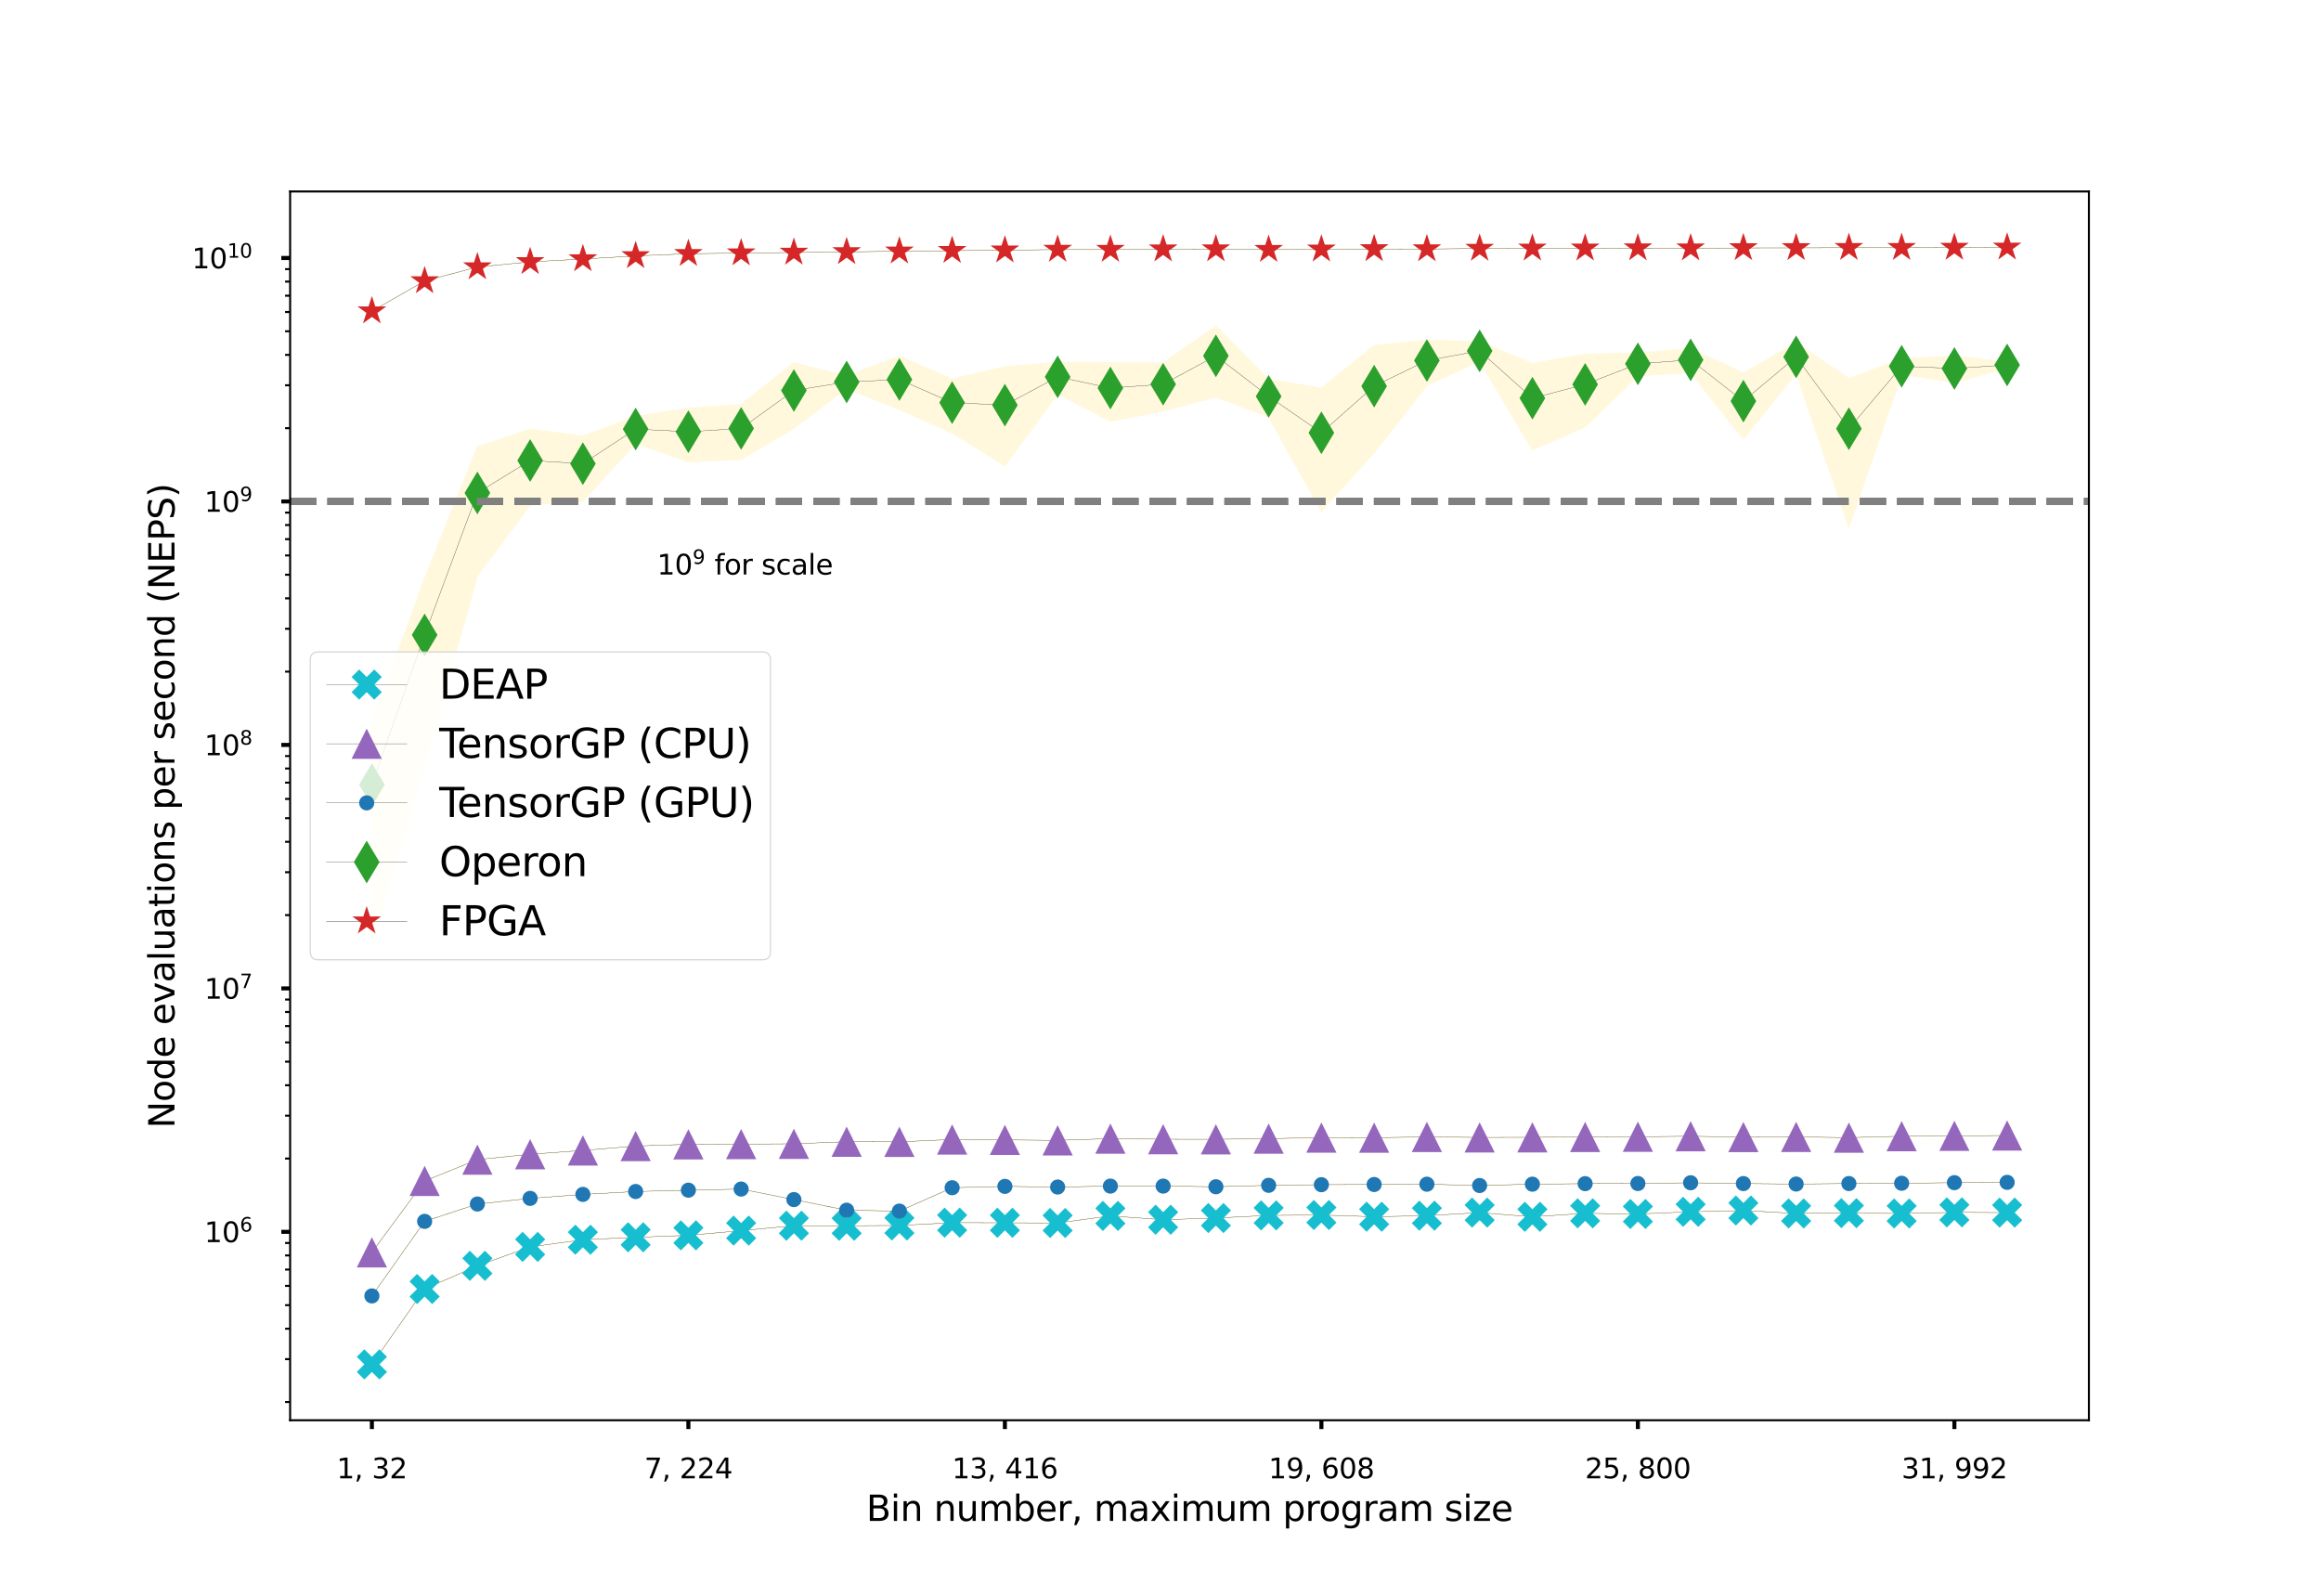 <?xml version="1.0" encoding="utf-8" standalone="no"?>
<!DOCTYPE svg PUBLIC "-//W3C//DTD SVG 1.1//EN"
  "http://www.w3.org/Graphics/SVG/1.1/DTD/svg11.dtd">
<svg xmlns:xlink="http://www.w3.org/1999/xlink" width="921.6pt" height="633.6pt" viewBox="0 0 921.6 633.6" xmlns="http://www.w3.org/2000/svg" version="1.1">
 <defs>
  <style type="text/css">*{stroke-linejoin: round; stroke-linecap: butt}</style>
 </defs>
 <g id="figure_1">
  <g id="patch_1">
   <path d="M 0 633.6 
L 921.6 633.6 
L 921.6 0 
L 0 0 
z
" style="fill: #ffffff"/>
  </g>
  <g id="axes_1">
   <g id="patch_2">
    <path d="M 115.2 563.904 
L 829.44 563.904 
L 829.44 76.032 
L 115.2 76.032 
z
" style="fill: #ffffff"/>
   </g>
   <g id="PolyCollection_1">
    <defs>
     <path id="mbef0298482" d="M 147.665 -91.872 
L 147.665 -91.872 
L 168.611 -121.8 
L 189.556 -131.003 
L 210.502 -138.521 
L 231.447 -141.362 
L 252.393 -142.332 
L 273.338 -143.103 
L 294.284 -144.981 
L 315.229 -146.935 
L 336.175 -146.919 
L 357.12 -147.025 
L 378.065 -148.133 
L 399.011 -148.098 
L 419.956 -148.013 
L 440.902 -150.829 
L 461.847 -149.306 
L 482.793 -149.987 
L 503.738 -151.023 
L 524.684 -151.176 
L 545.629 -150.504 
L 566.575 -150.91 
L 587.52 -152.133 
L 608.465 -150.468 
L 629.411 -151.849 
L 650.356 -151.583 
L 671.302 -152.452 
L 692.247 -152.962 
L 713.193 -151.8 
L 734.138 -151.922 
L 755.084 -151.785 
L 776.029 -152.23 
L 796.975 -152.131 
L 796.975 -152.131 
L 796.975 -152.131 
L 776.029 -152.23 
L 755.084 -151.785 
L 734.138 -151.922 
L 713.193 -151.8 
L 692.247 -152.962 
L 671.302 -152.452 
L 650.356 -151.583 
L 629.411 -151.849 
L 608.465 -150.468 
L 587.52 -152.133 
L 566.575 -150.91 
L 545.629 -150.504 
L 524.684 -151.176 
L 503.738 -151.023 
L 482.793 -149.987 
L 461.847 -149.306 
L 440.902 -150.829 
L 419.956 -148.013 
L 399.011 -148.098 
L 378.065 -148.133 
L 357.12 -147.025 
L 336.175 -146.919 
L 315.229 -146.935 
L 294.284 -144.981 
L 273.338 -143.103 
L 252.393 -142.332 
L 231.447 -141.362 
L 210.502 -138.521 
L 189.556 -131.003 
L 168.611 -121.8 
L 147.665 -91.872 
z
" style="stroke: #fff8dc; stroke-width: 0.48"/>
    </defs>
    <g clip-path="url(#p6f93cb53fc)">
     <use xlink:href="#mbef0298482" x="0" y="633.6" style="fill: #fff8dc; stroke: #fff8dc; stroke-width: 0.48"/>
    </g>
   </g>
   <g id="PolyCollection_2">
    <defs>
     <path id="mbb78a76dbb" d="M 147.665 -136.354 
L 147.665 -136.354 
L 168.611 -164.713 
L 189.556 -173.172 
L 210.502 -175.316 
L 231.447 -176.822 
L 252.393 -178.558 
L 273.338 -179.254 
L 294.284 -179.336 
L 315.229 -179.446 
L 336.175 -180.286 
L 357.12 -180.231 
L 378.065 -181.164 
L 399.011 -181.001 
L 419.956 -180.818 
L 440.902 -181.514 
L 461.847 -181.276 
L 482.793 -181.24 
L 503.738 -181.504 
L 524.684 -181.93 
L 545.629 -181.888 
L 566.575 -182.175 
L 587.52 -181.988 
L 608.465 -182.025 
L 629.411 -182.156 
L 650.356 -182.262 
L 671.302 -182.456 
L 692.247 -182.139 
L 713.193 -182.183 
L 734.138 -181.907 
L 755.084 -182.483 
L 776.029 -182.63 
L 796.975 -182.754 
L 796.975 -182.754 
L 796.975 -182.754 
L 776.029 -182.63 
L 755.084 -182.483 
L 734.138 -181.907 
L 713.193 -182.183 
L 692.247 -182.139 
L 671.302 -182.456 
L 650.356 -182.262 
L 629.411 -182.156 
L 608.465 -182.025 
L 587.52 -181.988 
L 566.575 -182.175 
L 545.629 -181.888 
L 524.684 -181.93 
L 503.738 -181.504 
L 482.793 -181.24 
L 461.847 -181.276 
L 440.902 -181.514 
L 419.956 -180.818 
L 399.011 -181.001 
L 378.065 -181.164 
L 357.12 -180.231 
L 336.175 -180.286 
L 315.229 -179.446 
L 294.284 -179.336 
L 273.338 -179.254 
L 252.393 -178.558 
L 231.447 -176.822 
L 210.502 -175.316 
L 189.556 -173.172 
L 168.611 -164.713 
L 147.665 -136.354 
z
" style="stroke: #fff8dc; stroke-width: 0.48"/>
    </defs>
    <g clip-path="url(#p6f93cb53fc)">
     <use xlink:href="#mbb78a76dbb" x="0" y="633.6" style="fill: #fff8dc; stroke: #fff8dc; stroke-width: 0.48"/>
    </g>
   </g>
   <g id="PolyCollection_3">
    <defs>
     <path id="m86bd398f03" d="M 147.665 -119.051 
L 147.665 -119.051 
L 168.611 -148.657 
L 189.556 -155.546 
L 210.502 -157.787 
L 231.447 -159.362 
L 252.393 -160.512 
L 273.338 -161.042 
L 294.284 -161.486 
L 315.229 -157.307 
L 336.175 -153.084 
L 357.12 -152.739 
L 378.065 -162.01 
L 399.011 -162.551 
L 419.956 -162.287 
L 440.902 -162.658 
L 461.847 -162.66 
L 482.793 -162.395 
L 503.738 -162.966 
L 524.684 -163.219 
L 545.629 -163.293 
L 566.575 -163.417 
L 587.52 -162.889 
L 608.465 -163.426 
L 629.411 -163.63 
L 650.356 -163.687 
L 671.302 -163.985 
L 692.247 -163.661 
L 713.193 -163.478 
L 734.138 -163.669 
L 755.084 -163.789 
L 776.029 -164.019 
L 796.975 -164.147 
L 796.975 -164.147 
L 796.975 -164.147 
L 776.029 -164.019 
L 755.084 -163.789 
L 734.138 -163.669 
L 713.193 -163.478 
L 692.247 -163.661 
L 671.302 -163.985 
L 650.356 -163.687 
L 629.411 -163.63 
L 608.465 -163.426 
L 587.52 -162.889 
L 566.575 -163.417 
L 545.629 -163.293 
L 524.684 -163.219 
L 503.738 -162.966 
L 482.793 -162.395 
L 461.847 -162.66 
L 440.902 -162.658 
L 419.956 -162.287 
L 399.011 -162.551 
L 378.065 -162.01 
L 357.12 -152.739 
L 336.175 -153.084 
L 315.229 -157.307 
L 294.284 -161.486 
L 273.338 -161.042 
L 252.393 -160.512 
L 231.447 -159.362 
L 210.502 -157.787 
L 189.556 -155.546 
L 168.611 -148.657 
L 147.665 -119.051 
z
" style="stroke: #fff8dc; stroke-width: 0.48"/>
    </defs>
    <g clip-path="url(#p6f93cb53fc)">
     <use xlink:href="#m86bd398f03" x="0" y="633.6" style="fill: #fff8dc; stroke: #fff8dc; stroke-width: 0.48"/>
    </g>
   </g>
   <g id="PolyCollection_4">
    <defs>
     <path id="m9a4c5379b2" d="M 147.665 -259.291 
L 147.665 -259.291 
L 168.611 -330.617 
L 189.556 -405.041 
L 210.502 -433.107 
L 231.447 -434.681 
L 252.393 -457.61 
L 273.338 -450.252 
L 294.284 -451.24 
L 315.229 -463.636 
L 336.175 -479.454 
L 357.12 -471.021 
L 378.065 -461.73 
L 399.011 -448.691 
L 419.956 -477.282 
L 440.902 -466.397 
L 461.847 -470.411 
L 482.793 -476.021 
L 503.738 -468.157 
L 524.684 -430.629 
L 545.629 -453.873 
L 566.575 -480.583 
L 587.52 -490.298 
L 608.465 -455.005 
L 629.411 -464.12 
L 650.356 -484.466 
L 671.302 -485.66 
L 692.247 -459.301 
L 713.193 -485.414 
L 734.138 -424.331 
L 755.084 -485.104 
L 776.029 -481.699 
L 796.975 -487.644 
L 796.975 -487.644 
L 796.975 -489.708 
L 776.029 -492.223 
L 755.084 -491.043 
L 734.138 -483.259 
L 713.193 -497.531 
L 692.247 -485.384 
L 671.302 -495.219 
L 650.356 -493.358 
L 629.411 -492.969 
L 608.465 -489.203 
L 587.52 -497.92 
L 566.575 -498.448 
L 545.629 -496.359 
L 524.684 -479.43 
L 503.738 -482.987 
L 482.793 -504.04 
L 461.847 -489.507 
L 440.902 -489.525 
L 419.956 -489.727 
L 399.011 -487.944 
L 378.065 -483.037 
L 357.12 -492.173 
L 336.175 -484.269 
L 315.229 -489.541 
L 294.284 -472.952 
L 273.338 -471.471 
L 252.393 -468.193 
L 231.447 -460.429 
L 210.502 -463.134 
L 189.556 -456.066 
L 168.611 -403.831 
L 147.665 -346.161 
z
" style="stroke: #fff8dc; stroke-width: 0.48"/>
    </defs>
    <g clip-path="url(#p6f93cb53fc)">
     <use xlink:href="#m9a4c5379b2" x="0" y="633.6" style="fill: #fff8dc; stroke: #fff8dc; stroke-width: 0.48"/>
    </g>
   </g>
   <g id="PolyCollection_5">
    <defs>
     <path id="mb3c18f8fbc" d="M 147.665 -510.059 
L 147.665 -510.059 
L 168.611 -522.044 
L 189.556 -527.57 
L 210.502 -529.639 
L 231.447 -530.757 
L 252.393 -531.995 
L 273.338 -532.861 
L 294.284 -533.104 
L 315.229 -533.365 
L 336.175 -533.587 
L 357.12 -533.838 
L 378.065 -534.066 
L 399.011 -534.245 
L 419.956 -534.513 
L 440.902 -534.498 
L 461.847 -534.673 
L 482.793 -534.708 
L 503.738 -534.484 
L 524.684 -534.624 
L 545.629 -534.761 
L 566.575 -534.725 
L 587.52 -534.926 
L 608.465 -534.999 
L 629.411 -535.004 
L 650.356 -535.093 
L 671.302 -535.066 
L 692.247 -535.154 
L 713.193 -535.179 
L 734.138 -535.244 
L 755.084 -535.241 
L 776.029 -535.307 
L 796.975 -535.392 
L 796.975 -535.392 
L 796.975 -535.392 
L 776.029 -535.307 
L 755.084 -535.241 
L 734.138 -535.244 
L 713.193 -535.179 
L 692.247 -535.154 
L 671.302 -535.066 
L 650.356 -535.093 
L 629.411 -535.004 
L 608.465 -534.999 
L 587.52 -534.926 
L 566.575 -534.725 
L 545.629 -534.761 
L 524.684 -534.624 
L 503.738 -534.484 
L 482.793 -534.708 
L 461.847 -534.673 
L 440.902 -534.498 
L 419.956 -534.513 
L 399.011 -534.245 
L 378.065 -534.066 
L 357.12 -533.838 
L 336.175 -533.587 
L 315.229 -533.365 
L 294.284 -533.104 
L 273.338 -532.861 
L 252.393 -531.995 
L 231.447 -530.757 
L 210.502 -529.639 
L 189.556 -527.57 
L 168.611 -522.044 
L 147.665 -510.059 
z
" style="stroke: #fff8dc; stroke-width: 0.48"/>
    </defs>
    <g clip-path="url(#p6f93cb53fc)">
     <use xlink:href="#mb3c18f8fbc" x="0" y="633.6" style="fill: #fff8dc; stroke: #fff8dc; stroke-width: 0.48"/>
    </g>
   </g>
   <g id="matplotlib.axis_1">
    <g id="xtick_1">
     <g id="line2d_1">
      <defs>
       <path id="m6ef128193c" d="M 0 0 
L 0 3.5 
" style="stroke: #000000; stroke-width: 1.6"/>
      </defs>
      <g>
       <use xlink:href="#m6ef128193c" x="147.665" y="563.904" style="stroke: #000000; stroke-width: 1.6"/>
      </g>
     </g>
     <g id="text_1">
      <!-- 1, 32 -->
      <g transform="translate(133.671 586.962)scale(0.11 -0.11)">
       <defs>
        <path id="DejaVuSans-31" d="M 794 531 
L 1825 531 
L 1825 4091 
L 703 3866 
L 703 4441 
L 1819 4666 
L 2450 4666 
L 2450 531 
L 3481 531 
L 3481 0 
L 794 0 
L 794 531 
z
" transform="scale(0.016)"/>
        <path id="DejaVuSans-2c" d="M 750 794 
L 1409 794 
L 1409 256 
L 897 -744 
L 494 -744 
L 750 256 
L 750 794 
z
" transform="scale(0.016)"/>
        <path id="DejaVuSans-20" transform="scale(0.016)"/>
        <path id="DejaVuSans-33" d="M 2597 2516 
Q 3050 2419 3304 2112 
Q 3559 1806 3559 1356 
Q 3559 666 3084 287 
Q 2609 -91 1734 -91 
Q 1441 -91 1130 -33 
Q 819 25 488 141 
L 488 750 
Q 750 597 1062 519 
Q 1375 441 1716 441 
Q 2309 441 2620 675 
Q 2931 909 2931 1356 
Q 2931 1769 2642 2001 
Q 2353 2234 1838 2234 
L 1294 2234 
L 1294 2753 
L 1863 2753 
Q 2328 2753 2575 2939 
Q 2822 3125 2822 3475 
Q 2822 3834 2567 4026 
Q 2313 4219 1838 4219 
Q 1578 4219 1281 4162 
Q 984 4106 628 3988 
L 628 4550 
Q 988 4650 1302 4700 
Q 1616 4750 1894 4750 
Q 2613 4750 3031 4423 
Q 3450 4097 3450 3541 
Q 3450 3153 3228 2886 
Q 3006 2619 2597 2516 
z
" transform="scale(0.016)"/>
        <path id="DejaVuSans-32" d="M 1228 531 
L 3431 531 
L 3431 0 
L 469 0 
L 469 531 
Q 828 903 1448 1529 
Q 2069 2156 2228 2338 
Q 2531 2678 2651 2914 
Q 2772 3150 2772 3378 
Q 2772 3750 2511 3984 
Q 2250 4219 1831 4219 
Q 1534 4219 1204 4116 
Q 875 4013 500 3803 
L 500 4441 
Q 881 4594 1212 4672 
Q 1544 4750 1819 4750 
Q 2544 4750 2975 4387 
Q 3406 4025 3406 3419 
Q 3406 3131 3298 2873 
Q 3191 2616 2906 2266 
Q 2828 2175 2409 1742 
Q 1991 1309 1228 531 
z
" transform="scale(0.016)"/>
       </defs>
       <use xlink:href="#DejaVuSans-31"/>
       <use xlink:href="#DejaVuSans-2c" x="63.623"/>
       <use xlink:href="#DejaVuSans-20" x="95.41"/>
       <use xlink:href="#DejaVuSans-33" x="127.197"/>
       <use xlink:href="#DejaVuSans-32" x="190.82"/>
      </g>
     </g>
    </g>
    <g id="xtick_2">
     <g id="line2d_2">
      <g>
       <use xlink:href="#m6ef128193c" x="273.338" y="563.904" style="stroke: #000000; stroke-width: 1.6"/>
      </g>
     </g>
     <g id="text_2">
      <!-- 7, 224 -->
      <g transform="translate(255.845 586.962)scale(0.11 -0.11)">
       <defs>
        <path id="DejaVuSans-37" d="M 525 4666 
L 3525 4666 
L 3525 4397 
L 1831 0 
L 1172 0 
L 2766 4134 
L 525 4134 
L 525 4666 
z
" transform="scale(0.016)"/>
        <path id="DejaVuSans-34" d="M 2419 4116 
L 825 1625 
L 2419 1625 
L 2419 4116 
z
M 2253 4666 
L 3047 4666 
L 3047 1625 
L 3713 1625 
L 3713 1100 
L 3047 1100 
L 3047 0 
L 2419 0 
L 2419 1100 
L 313 1100 
L 313 1709 
L 2253 4666 
z
" transform="scale(0.016)"/>
       </defs>
       <use xlink:href="#DejaVuSans-37"/>
       <use xlink:href="#DejaVuSans-2c" x="63.623"/>
       <use xlink:href="#DejaVuSans-20" x="95.41"/>
       <use xlink:href="#DejaVuSans-32" x="127.197"/>
       <use xlink:href="#DejaVuSans-32" x="190.82"/>
       <use xlink:href="#DejaVuSans-34" x="254.443"/>
      </g>
     </g>
    </g>
    <g id="xtick_3">
     <g id="line2d_3">
      <g>
       <use xlink:href="#m6ef128193c" x="399.011" y="563.904" style="stroke: #000000; stroke-width: 1.6"/>
      </g>
     </g>
     <g id="text_3">
      <!-- 13, 416 -->
      <g transform="translate(378.018 586.962)scale(0.11 -0.11)">
       <defs>
        <path id="DejaVuSans-36" d="M 2113 2584 
Q 1688 2584 1439 2293 
Q 1191 2003 1191 1497 
Q 1191 994 1439 701 
Q 1688 409 2113 409 
Q 2538 409 2786 701 
Q 3034 994 3034 1497 
Q 3034 2003 2786 2293 
Q 2538 2584 2113 2584 
z
M 3366 4563 
L 3366 3988 
Q 3128 4100 2886 4159 
Q 2644 4219 2406 4219 
Q 1781 4219 1451 3797 
Q 1122 3375 1075 2522 
Q 1259 2794 1537 2939 
Q 1816 3084 2150 3084 
Q 2853 3084 3261 2657 
Q 3669 2231 3669 1497 
Q 3669 778 3244 343 
Q 2819 -91 2113 -91 
Q 1303 -91 875 529 
Q 447 1150 447 2328 
Q 447 3434 972 4092 
Q 1497 4750 2381 4750 
Q 2619 4750 2861 4703 
Q 3103 4656 3366 4563 
z
" transform="scale(0.016)"/>
       </defs>
       <use xlink:href="#DejaVuSans-31"/>
       <use xlink:href="#DejaVuSans-33" x="63.623"/>
       <use xlink:href="#DejaVuSans-2c" x="127.246"/>
       <use xlink:href="#DejaVuSans-20" x="159.033"/>
       <use xlink:href="#DejaVuSans-34" x="190.82"/>
       <use xlink:href="#DejaVuSans-31" x="254.443"/>
       <use xlink:href="#DejaVuSans-36" x="318.066"/>
      </g>
     </g>
    </g>
    <g id="xtick_4">
     <g id="line2d_4">
      <g>
       <use xlink:href="#m6ef128193c" x="524.684" y="563.904" style="stroke: #000000; stroke-width: 1.6"/>
      </g>
     </g>
     <g id="text_4">
      <!-- 19, 608 -->
      <g transform="translate(503.691 586.962)scale(0.11 -0.11)">
       <defs>
        <path id="DejaVuSans-39" d="M 703 97 
L 703 672 
Q 941 559 1184 500 
Q 1428 441 1663 441 
Q 2288 441 2617 861 
Q 2947 1281 2994 2138 
Q 2813 1869 2534 1725 
Q 2256 1581 1919 1581 
Q 1219 1581 811 2004 
Q 403 2428 403 3163 
Q 403 3881 828 4315 
Q 1253 4750 1959 4750 
Q 2769 4750 3195 4129 
Q 3622 3509 3622 2328 
Q 3622 1225 3098 567 
Q 2575 -91 1691 -91 
Q 1453 -91 1209 -44 
Q 966 3 703 97 
z
M 1959 2075 
Q 2384 2075 2632 2365 
Q 2881 2656 2881 3163 
Q 2881 3666 2632 3958 
Q 2384 4250 1959 4250 
Q 1534 4250 1286 3958 
Q 1038 3666 1038 3163 
Q 1038 2656 1286 2365 
Q 1534 2075 1959 2075 
z
" transform="scale(0.016)"/>
        <path id="DejaVuSans-30" d="M 2034 4250 
Q 1547 4250 1301 3770 
Q 1056 3291 1056 2328 
Q 1056 1369 1301 889 
Q 1547 409 2034 409 
Q 2525 409 2770 889 
Q 3016 1369 3016 2328 
Q 3016 3291 2770 3770 
Q 2525 4250 2034 4250 
z
M 2034 4750 
Q 2819 4750 3233 4129 
Q 3647 3509 3647 2328 
Q 3647 1150 3233 529 
Q 2819 -91 2034 -91 
Q 1250 -91 836 529 
Q 422 1150 422 2328 
Q 422 3509 836 4129 
Q 1250 4750 2034 4750 
z
" transform="scale(0.016)"/>
        <path id="DejaVuSans-38" d="M 2034 2216 
Q 1584 2216 1326 1975 
Q 1069 1734 1069 1313 
Q 1069 891 1326 650 
Q 1584 409 2034 409 
Q 2484 409 2743 651 
Q 3003 894 3003 1313 
Q 3003 1734 2745 1975 
Q 2488 2216 2034 2216 
z
M 1403 2484 
Q 997 2584 770 2862 
Q 544 3141 544 3541 
Q 544 4100 942 4425 
Q 1341 4750 2034 4750 
Q 2731 4750 3128 4425 
Q 3525 4100 3525 3541 
Q 3525 3141 3298 2862 
Q 3072 2584 2669 2484 
Q 3125 2378 3379 2068 
Q 3634 1759 3634 1313 
Q 3634 634 3220 271 
Q 2806 -91 2034 -91 
Q 1263 -91 848 271 
Q 434 634 434 1313 
Q 434 1759 690 2068 
Q 947 2378 1403 2484 
z
M 1172 3481 
Q 1172 3119 1398 2916 
Q 1625 2713 2034 2713 
Q 2441 2713 2670 2916 
Q 2900 3119 2900 3481 
Q 2900 3844 2670 4047 
Q 2441 4250 2034 4250 
Q 1625 4250 1398 4047 
Q 1172 3844 1172 3481 
z
" transform="scale(0.016)"/>
       </defs>
       <use xlink:href="#DejaVuSans-31"/>
       <use xlink:href="#DejaVuSans-39" x="63.623"/>
       <use xlink:href="#DejaVuSans-2c" x="127.246"/>
       <use xlink:href="#DejaVuSans-20" x="159.033"/>
       <use xlink:href="#DejaVuSans-36" x="190.82"/>
       <use xlink:href="#DejaVuSans-30" x="254.443"/>
       <use xlink:href="#DejaVuSans-38" x="318.066"/>
      </g>
     </g>
    </g>
    <g id="xtick_5">
     <g id="line2d_5">
      <g>
       <use xlink:href="#m6ef128193c" x="650.356" y="563.904" style="stroke: #000000; stroke-width: 1.6"/>
      </g>
     </g>
     <g id="text_5">
      <!-- 25, 800 -->
      <g transform="translate(629.364 586.962)scale(0.11 -0.11)">
       <defs>
        <path id="DejaVuSans-35" d="M 691 4666 
L 3169 4666 
L 3169 4134 
L 1269 4134 
L 1269 2991 
Q 1406 3038 1543 3061 
Q 1681 3084 1819 3084 
Q 2600 3084 3056 2656 
Q 3513 2228 3513 1497 
Q 3513 744 3044 326 
Q 2575 -91 1722 -91 
Q 1428 -91 1123 -41 
Q 819 9 494 109 
L 494 744 
Q 775 591 1075 516 
Q 1375 441 1709 441 
Q 2250 441 2565 725 
Q 2881 1009 2881 1497 
Q 2881 1984 2565 2268 
Q 2250 2553 1709 2553 
Q 1456 2553 1204 2497 
Q 953 2441 691 2322 
L 691 4666 
z
" transform="scale(0.016)"/>
       </defs>
       <use xlink:href="#DejaVuSans-32"/>
       <use xlink:href="#DejaVuSans-35" x="63.623"/>
       <use xlink:href="#DejaVuSans-2c" x="127.246"/>
       <use xlink:href="#DejaVuSans-20" x="159.033"/>
       <use xlink:href="#DejaVuSans-38" x="190.82"/>
       <use xlink:href="#DejaVuSans-30" x="254.443"/>
       <use xlink:href="#DejaVuSans-30" x="318.066"/>
      </g>
     </g>
    </g>
    <g id="xtick_6">
     <g id="line2d_6">
      <g>
       <use xlink:href="#m6ef128193c" x="776.029" y="563.904" style="stroke: #000000; stroke-width: 1.6"/>
      </g>
     </g>
     <g id="text_6">
      <!-- 31, 992 -->
      <g transform="translate(755.036 586.962)scale(0.11 -0.11)">
       <use xlink:href="#DejaVuSans-33"/>
       <use xlink:href="#DejaVuSans-31" x="63.623"/>
       <use xlink:href="#DejaVuSans-2c" x="127.246"/>
       <use xlink:href="#DejaVuSans-20" x="159.033"/>
       <use xlink:href="#DejaVuSans-39" x="190.82"/>
       <use xlink:href="#DejaVuSans-39" x="254.443"/>
       <use xlink:href="#DejaVuSans-32" x="318.066"/>
      </g>
     </g>
    </g>
    <g id="text_7">
     <!-- Bin number, maximum program size -->
     <g transform="translate(343.975 603.888)scale(0.14 -0.14)">
      <defs>
       <path id="DejaVuSans-42" d="M 1259 2228 
L 1259 519 
L 2272 519 
Q 2781 519 3026 730 
Q 3272 941 3272 1375 
Q 3272 1813 3026 2020 
Q 2781 2228 2272 2228 
L 1259 2228 
z
M 1259 4147 
L 1259 2741 
L 2194 2741 
Q 2656 2741 2882 2914 
Q 3109 3088 3109 3444 
Q 3109 3797 2882 3972 
Q 2656 4147 2194 4147 
L 1259 4147 
z
M 628 4666 
L 2241 4666 
Q 2963 4666 3353 4366 
Q 3744 4066 3744 3513 
Q 3744 3084 3544 2831 
Q 3344 2578 2956 2516 
Q 3422 2416 3680 2098 
Q 3938 1781 3938 1306 
Q 3938 681 3513 340 
Q 3088 0 2303 0 
L 628 0 
L 628 4666 
z
" transform="scale(0.016)"/>
       <path id="DejaVuSans-69" d="M 603 3500 
L 1178 3500 
L 1178 0 
L 603 0 
L 603 3500 
z
M 603 4863 
L 1178 4863 
L 1178 4134 
L 603 4134 
L 603 4863 
z
" transform="scale(0.016)"/>
       <path id="DejaVuSans-6e" d="M 3513 2113 
L 3513 0 
L 2938 0 
L 2938 2094 
Q 2938 2591 2744 2837 
Q 2550 3084 2163 3084 
Q 1697 3084 1428 2787 
Q 1159 2491 1159 1978 
L 1159 0 
L 581 0 
L 581 3500 
L 1159 3500 
L 1159 2956 
Q 1366 3272 1645 3428 
Q 1925 3584 2291 3584 
Q 2894 3584 3203 3211 
Q 3513 2838 3513 2113 
z
" transform="scale(0.016)"/>
       <path id="DejaVuSans-75" d="M 544 1381 
L 544 3500 
L 1119 3500 
L 1119 1403 
Q 1119 906 1312 657 
Q 1506 409 1894 409 
Q 2359 409 2629 706 
Q 2900 1003 2900 1516 
L 2900 3500 
L 3475 3500 
L 3475 0 
L 2900 0 
L 2900 538 
Q 2691 219 2414 64 
Q 2138 -91 1772 -91 
Q 1169 -91 856 284 
Q 544 659 544 1381 
z
M 1991 3584 
L 1991 3584 
z
" transform="scale(0.016)"/>
       <path id="DejaVuSans-6d" d="M 3328 2828 
Q 3544 3216 3844 3400 
Q 4144 3584 4550 3584 
Q 5097 3584 5394 3201 
Q 5691 2819 5691 2113 
L 5691 0 
L 5113 0 
L 5113 2094 
Q 5113 2597 4934 2840 
Q 4756 3084 4391 3084 
Q 3944 3084 3684 2787 
Q 3425 2491 3425 1978 
L 3425 0 
L 2847 0 
L 2847 2094 
Q 2847 2600 2669 2842 
Q 2491 3084 2119 3084 
Q 1678 3084 1418 2786 
Q 1159 2488 1159 1978 
L 1159 0 
L 581 0 
L 581 3500 
L 1159 3500 
L 1159 2956 
Q 1356 3278 1631 3431 
Q 1906 3584 2284 3584 
Q 2666 3584 2933 3390 
Q 3200 3197 3328 2828 
z
" transform="scale(0.016)"/>
       <path id="DejaVuSans-62" d="M 3116 1747 
Q 3116 2381 2855 2742 
Q 2594 3103 2138 3103 
Q 1681 3103 1420 2742 
Q 1159 2381 1159 1747 
Q 1159 1113 1420 752 
Q 1681 391 2138 391 
Q 2594 391 2855 752 
Q 3116 1113 3116 1747 
z
M 1159 2969 
Q 1341 3281 1617 3432 
Q 1894 3584 2278 3584 
Q 2916 3584 3314 3078 
Q 3713 2572 3713 1747 
Q 3713 922 3314 415 
Q 2916 -91 2278 -91 
Q 1894 -91 1617 61 
Q 1341 213 1159 525 
L 1159 0 
L 581 0 
L 581 4863 
L 1159 4863 
L 1159 2969 
z
" transform="scale(0.016)"/>
       <path id="DejaVuSans-65" d="M 3597 1894 
L 3597 1613 
L 953 1613 
Q 991 1019 1311 708 
Q 1631 397 2203 397 
Q 2534 397 2845 478 
Q 3156 559 3463 722 
L 3463 178 
Q 3153 47 2828 -22 
Q 2503 -91 2169 -91 
Q 1331 -91 842 396 
Q 353 884 353 1716 
Q 353 2575 817 3079 
Q 1281 3584 2069 3584 
Q 2775 3584 3186 3129 
Q 3597 2675 3597 1894 
z
M 3022 2063 
Q 3016 2534 2758 2815 
Q 2500 3097 2075 3097 
Q 1594 3097 1305 2825 
Q 1016 2553 972 2059 
L 3022 2063 
z
" transform="scale(0.016)"/>
       <path id="DejaVuSans-72" d="M 2631 2963 
Q 2534 3019 2420 3045 
Q 2306 3072 2169 3072 
Q 1681 3072 1420 2755 
Q 1159 2438 1159 1844 
L 1159 0 
L 581 0 
L 581 3500 
L 1159 3500 
L 1159 2956 
Q 1341 3275 1631 3429 
Q 1922 3584 2338 3584 
Q 2397 3584 2469 3576 
Q 2541 3569 2628 3553 
L 2631 2963 
z
" transform="scale(0.016)"/>
       <path id="DejaVuSans-61" d="M 2194 1759 
Q 1497 1759 1228 1600 
Q 959 1441 959 1056 
Q 959 750 1161 570 
Q 1363 391 1709 391 
Q 2188 391 2477 730 
Q 2766 1069 2766 1631 
L 2766 1759 
L 2194 1759 
z
M 3341 1997 
L 3341 0 
L 2766 0 
L 2766 531 
Q 2569 213 2275 61 
Q 1981 -91 1556 -91 
Q 1019 -91 701 211 
Q 384 513 384 1019 
Q 384 1609 779 1909 
Q 1175 2209 1959 2209 
L 2766 2209 
L 2766 2266 
Q 2766 2663 2505 2880 
Q 2244 3097 1772 3097 
Q 1472 3097 1187 3025 
Q 903 2953 641 2809 
L 641 3341 
Q 956 3463 1253 3523 
Q 1550 3584 1831 3584 
Q 2591 3584 2966 3190 
Q 3341 2797 3341 1997 
z
" transform="scale(0.016)"/>
       <path id="DejaVuSans-78" d="M 3513 3500 
L 2247 1797 
L 3578 0 
L 2900 0 
L 1881 1375 
L 863 0 
L 184 0 
L 1544 1831 
L 300 3500 
L 978 3500 
L 1906 2253 
L 2834 3500 
L 3513 3500 
z
" transform="scale(0.016)"/>
       <path id="DejaVuSans-70" d="M 1159 525 
L 1159 -1331 
L 581 -1331 
L 581 3500 
L 1159 3500 
L 1159 2969 
Q 1341 3281 1617 3432 
Q 1894 3584 2278 3584 
Q 2916 3584 3314 3078 
Q 3713 2572 3713 1747 
Q 3713 922 3314 415 
Q 2916 -91 2278 -91 
Q 1894 -91 1617 61 
Q 1341 213 1159 525 
z
M 3116 1747 
Q 3116 2381 2855 2742 
Q 2594 3103 2138 3103 
Q 1681 3103 1420 2742 
Q 1159 2381 1159 1747 
Q 1159 1113 1420 752 
Q 1681 391 2138 391 
Q 2594 391 2855 752 
Q 3116 1113 3116 1747 
z
" transform="scale(0.016)"/>
       <path id="DejaVuSans-6f" d="M 1959 3097 
Q 1497 3097 1228 2736 
Q 959 2375 959 1747 
Q 959 1119 1226 758 
Q 1494 397 1959 397 
Q 2419 397 2687 759 
Q 2956 1122 2956 1747 
Q 2956 2369 2687 2733 
Q 2419 3097 1959 3097 
z
M 1959 3584 
Q 2709 3584 3137 3096 
Q 3566 2609 3566 1747 
Q 3566 888 3137 398 
Q 2709 -91 1959 -91 
Q 1206 -91 779 398 
Q 353 888 353 1747 
Q 353 2609 779 3096 
Q 1206 3584 1959 3584 
z
" transform="scale(0.016)"/>
       <path id="DejaVuSans-67" d="M 2906 1791 
Q 2906 2416 2648 2759 
Q 2391 3103 1925 3103 
Q 1463 3103 1205 2759 
Q 947 2416 947 1791 
Q 947 1169 1205 825 
Q 1463 481 1925 481 
Q 2391 481 2648 825 
Q 2906 1169 2906 1791 
z
M 3481 434 
Q 3481 -459 3084 -895 
Q 2688 -1331 1869 -1331 
Q 1566 -1331 1297 -1286 
Q 1028 -1241 775 -1147 
L 775 -588 
Q 1028 -725 1275 -790 
Q 1522 -856 1778 -856 
Q 2344 -856 2625 -561 
Q 2906 -266 2906 331 
L 2906 616 
Q 2728 306 2450 153 
Q 2172 0 1784 0 
Q 1141 0 747 490 
Q 353 981 353 1791 
Q 353 2603 747 3093 
Q 1141 3584 1784 3584 
Q 2172 3584 2450 3431 
Q 2728 3278 2906 2969 
L 2906 3500 
L 3481 3500 
L 3481 434 
z
" transform="scale(0.016)"/>
       <path id="DejaVuSans-73" d="M 2834 3397 
L 2834 2853 
Q 2591 2978 2328 3040 
Q 2066 3103 1784 3103 
Q 1356 3103 1142 2972 
Q 928 2841 928 2578 
Q 928 2378 1081 2264 
Q 1234 2150 1697 2047 
L 1894 2003 
Q 2506 1872 2764 1633 
Q 3022 1394 3022 966 
Q 3022 478 2636 193 
Q 2250 -91 1575 -91 
Q 1294 -91 989 -36 
Q 684 19 347 128 
L 347 722 
Q 666 556 975 473 
Q 1284 391 1588 391 
Q 1994 391 2212 530 
Q 2431 669 2431 922 
Q 2431 1156 2273 1281 
Q 2116 1406 1581 1522 
L 1381 1569 
Q 847 1681 609 1914 
Q 372 2147 372 2553 
Q 372 3047 722 3315 
Q 1072 3584 1716 3584 
Q 2034 3584 2315 3537 
Q 2597 3491 2834 3397 
z
" transform="scale(0.016)"/>
       <path id="DejaVuSans-7a" d="M 353 3500 
L 3084 3500 
L 3084 2975 
L 922 459 
L 3084 459 
L 3084 0 
L 275 0 
L 275 525 
L 2438 3041 
L 353 3041 
L 353 3500 
z
" transform="scale(0.016)"/>
      </defs>
      <use xlink:href="#DejaVuSans-42"/>
      <use xlink:href="#DejaVuSans-69" x="68.604"/>
      <use xlink:href="#DejaVuSans-6e" x="96.387"/>
      <use xlink:href="#DejaVuSans-20" x="159.766"/>
      <use xlink:href="#DejaVuSans-6e" x="191.553"/>
      <use xlink:href="#DejaVuSans-75" x="254.932"/>
      <use xlink:href="#DejaVuSans-6d" x="318.311"/>
      <use xlink:href="#DejaVuSans-62" x="415.723"/>
      <use xlink:href="#DejaVuSans-65" x="479.199"/>
      <use xlink:href="#DejaVuSans-72" x="540.723"/>
      <use xlink:href="#DejaVuSans-2c" x="581.836"/>
      <use xlink:href="#DejaVuSans-20" x="613.623"/>
      <use xlink:href="#DejaVuSans-6d" x="645.41"/>
      <use xlink:href="#DejaVuSans-61" x="742.822"/>
      <use xlink:href="#DejaVuSans-78" x="804.102"/>
      <use xlink:href="#DejaVuSans-69" x="863.281"/>
      <use xlink:href="#DejaVuSans-6d" x="891.064"/>
      <use xlink:href="#DejaVuSans-75" x="988.477"/>
      <use xlink:href="#DejaVuSans-6d" x="1051.855"/>
      <use xlink:href="#DejaVuSans-20" x="1149.268"/>
      <use xlink:href="#DejaVuSans-70" x="1181.055"/>
      <use xlink:href="#DejaVuSans-72" x="1244.531"/>
      <use xlink:href="#DejaVuSans-6f" x="1283.395"/>
      <use xlink:href="#DejaVuSans-67" x="1344.576"/>
      <use xlink:href="#DejaVuSans-72" x="1408.053"/>
      <use xlink:href="#DejaVuSans-61" x="1449.166"/>
      <use xlink:href="#DejaVuSans-6d" x="1510.445"/>
      <use xlink:href="#DejaVuSans-20" x="1607.857"/>
      <use xlink:href="#DejaVuSans-73" x="1639.645"/>
      <use xlink:href="#DejaVuSans-69" x="1691.744"/>
      <use xlink:href="#DejaVuSans-7a" x="1719.527"/>
      <use xlink:href="#DejaVuSans-65" x="1772.018"/>
     </g>
    </g>
   </g>
   <g id="matplotlib.axis_2">
    <g id="ytick_1">
     <g id="line2d_7">
      <defs>
       <path id="mae95863f4e" d="M 0 0 
L -3.5 0 
" style="stroke: #000000; stroke-width: 1.6"/>
      </defs>
      <g>
       <use xlink:href="#mae95863f4e" x="115.2" y="489.107" style="stroke: #000000; stroke-width: 1.6"/>
      </g>
     </g>
     <g id="text_8">
      <!-- $\mathdefault{10^{6}}$ -->
      <g transform="translate(81.14 493.286)scale(0.11 -0.11)">
       <use xlink:href="#DejaVuSans-31" transform="translate(0 0.766)"/>
       <use xlink:href="#DejaVuSans-30" transform="translate(63.623 0.766)"/>
       <use xlink:href="#DejaVuSans-36" transform="translate(128.203 39.047)scale(0.7)"/>
      </g>
     </g>
    </g>
    <g id="ytick_2">
     <g id="line2d_8">
      <g>
       <use xlink:href="#mae95863f4e" x="115.2" y="392.439" style="stroke: #000000; stroke-width: 1.6"/>
      </g>
     </g>
     <g id="text_9">
      <!-- $\mathdefault{10^{7}}$ -->
      <g transform="translate(81.14 396.618)scale(0.11 -0.11)">
       <use xlink:href="#DejaVuSans-31" transform="translate(0 0.684)"/>
       <use xlink:href="#DejaVuSans-30" transform="translate(63.623 0.684)"/>
       <use xlink:href="#DejaVuSans-37" transform="translate(128.203 38.966)scale(0.7)"/>
      </g>
     </g>
    </g>
    <g id="ytick_3">
     <g id="line2d_9">
      <g>
       <use xlink:href="#mae95863f4e" x="115.2" y="295.77" style="stroke: #000000; stroke-width: 1.6"/>
      </g>
     </g>
     <g id="text_10">
      <!-- $\mathdefault{10^{8}}$ -->
      <g transform="translate(81.14 299.95)scale(0.11 -0.11)">
       <use xlink:href="#DejaVuSans-31" transform="translate(0 0.766)"/>
       <use xlink:href="#DejaVuSans-30" transform="translate(63.623 0.766)"/>
       <use xlink:href="#DejaVuSans-38" transform="translate(128.203 39.047)scale(0.7)"/>
      </g>
     </g>
    </g>
    <g id="ytick_4">
     <g id="line2d_10">
      <g>
       <use xlink:href="#mae95863f4e" x="115.2" y="199.102" style="stroke: #000000; stroke-width: 1.6"/>
      </g>
     </g>
     <g id="text_11">
      <!-- $\mathdefault{10^{9}}$ -->
      <g transform="translate(81.14 203.281)scale(0.11 -0.11)">
       <use xlink:href="#DejaVuSans-31" transform="translate(0 0.766)"/>
       <use xlink:href="#DejaVuSans-30" transform="translate(63.623 0.766)"/>
       <use xlink:href="#DejaVuSans-39" transform="translate(128.203 39.047)scale(0.7)"/>
      </g>
     </g>
    </g>
    <g id="ytick_5">
     <g id="line2d_11">
      <g>
       <use xlink:href="#mae95863f4e" x="115.2" y="102.434" style="stroke: #000000; stroke-width: 1.6"/>
      </g>
     </g>
     <g id="text_12">
      <!-- $\mathdefault{10^{10}}$ -->
      <g transform="translate(76.19 106.613)scale(0.11 -0.11)">
       <use xlink:href="#DejaVuSans-31" transform="translate(0 0.766)"/>
       <use xlink:href="#DejaVuSans-30" transform="translate(63.623 0.766)"/>
       <use xlink:href="#DejaVuSans-31" transform="translate(128.203 39.047)scale(0.7)"/>
       <use xlink:href="#DejaVuSans-30" transform="translate(172.739 39.047)scale(0.7)"/>
      </g>
     </g>
    </g>
    <g id="ytick_6">
     <g id="line2d_12">
      <defs>
       <path id="mabd9aa6287" d="M 0 0 
L -2 0 
" style="stroke: #000000; stroke-width: 0.8"/>
      </defs>
      <g>
       <use xlink:href="#mabd9aa6287" x="115.2" y="556.675" style="stroke: #000000; stroke-width: 0.8"/>
      </g>
     </g>
    </g>
    <g id="ytick_7">
     <g id="line2d_13">
      <g>
       <use xlink:href="#mabd9aa6287" x="115.2" y="539.653" style="stroke: #000000; stroke-width: 0.8"/>
      </g>
     </g>
    </g>
    <g id="ytick_8">
     <g id="line2d_14">
      <g>
       <use xlink:href="#mabd9aa6287" x="115.2" y="527.575" style="stroke: #000000; stroke-width: 0.8"/>
      </g>
     </g>
    </g>
    <g id="ytick_9">
     <g id="line2d_15">
      <g>
       <use xlink:href="#mabd9aa6287" x="115.2" y="518.207" style="stroke: #000000; stroke-width: 0.8"/>
      </g>
     </g>
    </g>
    <g id="ytick_10">
     <g id="line2d_16">
      <g>
       <use xlink:href="#mabd9aa6287" x="115.2" y="510.553" style="stroke: #000000; stroke-width: 0.8"/>
      </g>
     </g>
    </g>
    <g id="ytick_11">
     <g id="line2d_17">
      <g>
       <use xlink:href="#mabd9aa6287" x="115.2" y="504.081" style="stroke: #000000; stroke-width: 0.8"/>
      </g>
     </g>
    </g>
    <g id="ytick_12">
     <g id="line2d_18">
      <g>
       <use xlink:href="#mabd9aa6287" x="115.2" y="498.475" style="stroke: #000000; stroke-width: 0.8"/>
      </g>
     </g>
    </g>
    <g id="ytick_13">
     <g id="line2d_19">
      <g>
       <use xlink:href="#mabd9aa6287" x="115.2" y="493.53" style="stroke: #000000; stroke-width: 0.8"/>
      </g>
     </g>
    </g>
    <g id="ytick_14">
     <g id="line2d_20">
      <g>
       <use xlink:href="#mabd9aa6287" x="115.2" y="460.007" style="stroke: #000000; stroke-width: 0.8"/>
      </g>
     </g>
    </g>
    <g id="ytick_15">
     <g id="line2d_21">
      <g>
       <use xlink:href="#mabd9aa6287" x="115.2" y="442.985" style="stroke: #000000; stroke-width: 0.8"/>
      </g>
     </g>
    </g>
    <g id="ytick_16">
     <g id="line2d_22">
      <g>
       <use xlink:href="#mabd9aa6287" x="115.2" y="430.907" style="stroke: #000000; stroke-width: 0.8"/>
      </g>
     </g>
    </g>
    <g id="ytick_17">
     <g id="line2d_23">
      <g>
       <use xlink:href="#mabd9aa6287" x="115.2" y="421.539" style="stroke: #000000; stroke-width: 0.8"/>
      </g>
     </g>
    </g>
    <g id="ytick_18">
     <g id="line2d_24">
      <g>
       <use xlink:href="#mabd9aa6287" x="115.2" y="413.884" style="stroke: #000000; stroke-width: 0.8"/>
      </g>
     </g>
    </g>
    <g id="ytick_19">
     <g id="line2d_25">
      <g>
       <use xlink:href="#mabd9aa6287" x="115.2" y="407.413" style="stroke: #000000; stroke-width: 0.8"/>
      </g>
     </g>
    </g>
    <g id="ytick_20">
     <g id="line2d_26">
      <g>
       <use xlink:href="#mabd9aa6287" x="115.2" y="401.807" style="stroke: #000000; stroke-width: 0.8"/>
      </g>
     </g>
    </g>
    <g id="ytick_21">
     <g id="line2d_27">
      <g>
       <use xlink:href="#mabd9aa6287" x="115.2" y="396.862" style="stroke: #000000; stroke-width: 0.8"/>
      </g>
     </g>
    </g>
    <g id="ytick_22">
     <g id="line2d_28">
      <g>
       <use xlink:href="#mabd9aa6287" x="115.2" y="363.339" style="stroke: #000000; stroke-width: 0.8"/>
      </g>
     </g>
    </g>
    <g id="ytick_23">
     <g id="line2d_29">
      <g>
       <use xlink:href="#mabd9aa6287" x="115.2" y="346.316" style="stroke: #000000; stroke-width: 0.8"/>
      </g>
     </g>
    </g>
    <g id="ytick_24">
     <g id="line2d_30">
      <g>
       <use xlink:href="#mabd9aa6287" x="115.2" y="334.239" style="stroke: #000000; stroke-width: 0.8"/>
      </g>
     </g>
    </g>
    <g id="ytick_25">
     <g id="line2d_31">
      <g>
       <use xlink:href="#mabd9aa6287" x="115.2" y="324.87" style="stroke: #000000; stroke-width: 0.8"/>
      </g>
     </g>
    </g>
    <g id="ytick_26">
     <g id="line2d_32">
      <g>
       <use xlink:href="#mabd9aa6287" x="115.2" y="317.216" style="stroke: #000000; stroke-width: 0.8"/>
      </g>
     </g>
    </g>
    <g id="ytick_27">
     <g id="line2d_33">
      <g>
       <use xlink:href="#mabd9aa6287" x="115.2" y="310.744" style="stroke: #000000; stroke-width: 0.8"/>
      </g>
     </g>
    </g>
    <g id="ytick_28">
     <g id="line2d_34">
      <g>
       <use xlink:href="#mabd9aa6287" x="115.2" y="305.138" style="stroke: #000000; stroke-width: 0.8"/>
      </g>
     </g>
    </g>
    <g id="ytick_29">
     <g id="line2d_35">
      <g>
       <use xlink:href="#mabd9aa6287" x="115.2" y="300.194" style="stroke: #000000; stroke-width: 0.8"/>
      </g>
     </g>
    </g>
    <g id="ytick_30">
     <g id="line2d_36">
      <g>
       <use xlink:href="#mabd9aa6287" x="115.2" y="266.67" style="stroke: #000000; stroke-width: 0.8"/>
      </g>
     </g>
    </g>
    <g id="ytick_31">
     <g id="line2d_37">
      <g>
       <use xlink:href="#mabd9aa6287" x="115.2" y="249.648" style="stroke: #000000; stroke-width: 0.8"/>
      </g>
     </g>
    </g>
    <g id="ytick_32">
     <g id="line2d_38">
      <g>
       <use xlink:href="#mabd9aa6287" x="115.2" y="237.57" style="stroke: #000000; stroke-width: 0.8"/>
      </g>
     </g>
    </g>
    <g id="ytick_33">
     <g id="line2d_39">
      <g>
       <use xlink:href="#mabd9aa6287" x="115.2" y="228.202" style="stroke: #000000; stroke-width: 0.8"/>
      </g>
     </g>
    </g>
    <g id="ytick_34">
     <g id="line2d_40">
      <g>
       <use xlink:href="#mabd9aa6287" x="115.2" y="220.548" style="stroke: #000000; stroke-width: 0.8"/>
      </g>
     </g>
    </g>
    <g id="ytick_35">
     <g id="line2d_41">
      <g>
       <use xlink:href="#mabd9aa6287" x="115.2" y="214.076" style="stroke: #000000; stroke-width: 0.8"/>
      </g>
     </g>
    </g>
    <g id="ytick_36">
     <g id="line2d_42">
      <g>
       <use xlink:href="#mabd9aa6287" x="115.2" y="208.47" style="stroke: #000000; stroke-width: 0.8"/>
      </g>
     </g>
    </g>
    <g id="ytick_37">
     <g id="line2d_43">
      <g>
       <use xlink:href="#mabd9aa6287" x="115.2" y="203.525" style="stroke: #000000; stroke-width: 0.8"/>
      </g>
     </g>
    </g>
    <g id="ytick_38">
     <g id="line2d_44">
      <g>
       <use xlink:href="#mabd9aa6287" x="115.2" y="170.002" style="stroke: #000000; stroke-width: 0.8"/>
      </g>
     </g>
    </g>
    <g id="ytick_39">
     <g id="line2d_45">
      <g>
       <use xlink:href="#mabd9aa6287" x="115.2" y="152.979" style="stroke: #000000; stroke-width: 0.8"/>
      </g>
     </g>
    </g>
    <g id="ytick_40">
     <g id="line2d_46">
      <g>
       <use xlink:href="#mabd9aa6287" x="115.2" y="140.902" style="stroke: #000000; stroke-width: 0.8"/>
      </g>
     </g>
    </g>
    <g id="ytick_41">
     <g id="line2d_47">
      <g>
       <use xlink:href="#mabd9aa6287" x="115.2" y="131.534" style="stroke: #000000; stroke-width: 0.8"/>
      </g>
     </g>
    </g>
    <g id="ytick_42">
     <g id="line2d_48">
      <g>
       <use xlink:href="#mabd9aa6287" x="115.2" y="123.879" style="stroke: #000000; stroke-width: 0.8"/>
      </g>
     </g>
    </g>
    <g id="ytick_43">
     <g id="line2d_49">
      <g>
       <use xlink:href="#mabd9aa6287" x="115.2" y="117.408" style="stroke: #000000; stroke-width: 0.8"/>
      </g>
     </g>
    </g>
    <g id="ytick_44">
     <g id="line2d_50">
      <g>
       <use xlink:href="#mabd9aa6287" x="115.2" y="111.802" style="stroke: #000000; stroke-width: 0.8"/>
      </g>
     </g>
    </g>
    <g id="ytick_45">
     <g id="line2d_51">
      <g>
       <use xlink:href="#mabd9aa6287" x="115.2" y="106.857" style="stroke: #000000; stroke-width: 0.8"/>
      </g>
     </g>
    </g>
    <g id="text_13">
     <!-- Node evaluations per second (NEPS) -->
     <g transform="translate(69.278 447.985)rotate(-90)scale(0.14 -0.14)">
      <defs>
       <path id="DejaVuSans-4e" d="M 628 4666 
L 1478 4666 
L 3547 763 
L 3547 4666 
L 4159 4666 
L 4159 0 
L 3309 0 
L 1241 3903 
L 1241 0 
L 628 0 
L 628 4666 
z
" transform="scale(0.016)"/>
       <path id="DejaVuSans-64" d="M 2906 2969 
L 2906 4863 
L 3481 4863 
L 3481 0 
L 2906 0 
L 2906 525 
Q 2725 213 2448 61 
Q 2172 -91 1784 -91 
Q 1150 -91 751 415 
Q 353 922 353 1747 
Q 353 2572 751 3078 
Q 1150 3584 1784 3584 
Q 2172 3584 2448 3432 
Q 2725 3281 2906 2969 
z
M 947 1747 
Q 947 1113 1208 752 
Q 1469 391 1925 391 
Q 2381 391 2643 752 
Q 2906 1113 2906 1747 
Q 2906 2381 2643 2742 
Q 2381 3103 1925 3103 
Q 1469 3103 1208 2742 
Q 947 2381 947 1747 
z
" transform="scale(0.016)"/>
       <path id="DejaVuSans-76" d="M 191 3500 
L 800 3500 
L 1894 563 
L 2988 3500 
L 3597 3500 
L 2284 0 
L 1503 0 
L 191 3500 
z
" transform="scale(0.016)"/>
       <path id="DejaVuSans-6c" d="M 603 4863 
L 1178 4863 
L 1178 0 
L 603 0 
L 603 4863 
z
" transform="scale(0.016)"/>
       <path id="DejaVuSans-74" d="M 1172 4494 
L 1172 3500 
L 2356 3500 
L 2356 3053 
L 1172 3053 
L 1172 1153 
Q 1172 725 1289 603 
Q 1406 481 1766 481 
L 2356 481 
L 2356 0 
L 1766 0 
Q 1100 0 847 248 
Q 594 497 594 1153 
L 594 3053 
L 172 3053 
L 172 3500 
L 594 3500 
L 594 4494 
L 1172 4494 
z
" transform="scale(0.016)"/>
       <path id="DejaVuSans-63" d="M 3122 3366 
L 3122 2828 
Q 2878 2963 2633 3030 
Q 2388 3097 2138 3097 
Q 1578 3097 1268 2742 
Q 959 2388 959 1747 
Q 959 1106 1268 751 
Q 1578 397 2138 397 
Q 2388 397 2633 464 
Q 2878 531 3122 666 
L 3122 134 
Q 2881 22 2623 -34 
Q 2366 -91 2075 -91 
Q 1284 -91 818 406 
Q 353 903 353 1747 
Q 353 2603 823 3093 
Q 1294 3584 2113 3584 
Q 2378 3584 2631 3529 
Q 2884 3475 3122 3366 
z
" transform="scale(0.016)"/>
       <path id="DejaVuSans-28" d="M 1984 4856 
Q 1566 4138 1362 3434 
Q 1159 2731 1159 2009 
Q 1159 1288 1364 580 
Q 1569 -128 1984 -844 
L 1484 -844 
Q 1016 -109 783 600 
Q 550 1309 550 2009 
Q 550 2706 781 3412 
Q 1013 4119 1484 4856 
L 1984 4856 
z
" transform="scale(0.016)"/>
       <path id="DejaVuSans-45" d="M 628 4666 
L 3578 4666 
L 3578 4134 
L 1259 4134 
L 1259 2753 
L 3481 2753 
L 3481 2222 
L 1259 2222 
L 1259 531 
L 3634 531 
L 3634 0 
L 628 0 
L 628 4666 
z
" transform="scale(0.016)"/>
       <path id="DejaVuSans-50" d="M 1259 4147 
L 1259 2394 
L 2053 2394 
Q 2494 2394 2734 2622 
Q 2975 2850 2975 3272 
Q 2975 3691 2734 3919 
Q 2494 4147 2053 4147 
L 1259 4147 
z
M 628 4666 
L 2053 4666 
Q 2838 4666 3239 4311 
Q 3641 3956 3641 3272 
Q 3641 2581 3239 2228 
Q 2838 1875 2053 1875 
L 1259 1875 
L 1259 0 
L 628 0 
L 628 4666 
z
" transform="scale(0.016)"/>
       <path id="DejaVuSans-53" d="M 3425 4513 
L 3425 3897 
Q 3066 4069 2747 4153 
Q 2428 4238 2131 4238 
Q 1616 4238 1336 4038 
Q 1056 3838 1056 3469 
Q 1056 3159 1242 3001 
Q 1428 2844 1947 2747 
L 2328 2669 
Q 3034 2534 3370 2195 
Q 3706 1856 3706 1288 
Q 3706 609 3251 259 
Q 2797 -91 1919 -91 
Q 1588 -91 1214 -16 
Q 841 59 441 206 
L 441 856 
Q 825 641 1194 531 
Q 1563 422 1919 422 
Q 2459 422 2753 634 
Q 3047 847 3047 1241 
Q 3047 1584 2836 1778 
Q 2625 1972 2144 2069 
L 1759 2144 
Q 1053 2284 737 2584 
Q 422 2884 422 3419 
Q 422 4038 858 4394 
Q 1294 4750 2059 4750 
Q 2388 4750 2728 4690 
Q 3069 4631 3425 4513 
z
" transform="scale(0.016)"/>
       <path id="DejaVuSans-29" d="M 513 4856 
L 1013 4856 
Q 1481 4119 1714 3412 
Q 1947 2706 1947 2009 
Q 1947 1309 1714 600 
Q 1481 -109 1013 -844 
L 513 -844 
Q 928 -128 1133 580 
Q 1338 1288 1338 2009 
Q 1338 2731 1133 3434 
Q 928 4138 513 4856 
z
" transform="scale(0.016)"/>
      </defs>
      <use xlink:href="#DejaVuSans-4e"/>
      <use xlink:href="#DejaVuSans-6f" x="74.805"/>
      <use xlink:href="#DejaVuSans-64" x="135.986"/>
      <use xlink:href="#DejaVuSans-65" x="199.463"/>
      <use xlink:href="#DejaVuSans-20" x="260.986"/>
      <use xlink:href="#DejaVuSans-65" x="292.773"/>
      <use xlink:href="#DejaVuSans-76" x="354.297"/>
      <use xlink:href="#DejaVuSans-61" x="413.477"/>
      <use xlink:href="#DejaVuSans-6c" x="474.756"/>
      <use xlink:href="#DejaVuSans-75" x="502.539"/>
      <use xlink:href="#DejaVuSans-61" x="565.918"/>
      <use xlink:href="#DejaVuSans-74" x="627.197"/>
      <use xlink:href="#DejaVuSans-69" x="666.406"/>
      <use xlink:href="#DejaVuSans-6f" x="694.189"/>
      <use xlink:href="#DejaVuSans-6e" x="755.371"/>
      <use xlink:href="#DejaVuSans-73" x="818.75"/>
      <use xlink:href="#DejaVuSans-20" x="870.85"/>
      <use xlink:href="#DejaVuSans-70" x="902.637"/>
      <use xlink:href="#DejaVuSans-65" x="966.113"/>
      <use xlink:href="#DejaVuSans-72" x="1027.637"/>
      <use xlink:href="#DejaVuSans-20" x="1068.75"/>
      <use xlink:href="#DejaVuSans-73" x="1100.537"/>
      <use xlink:href="#DejaVuSans-65" x="1152.637"/>
      <use xlink:href="#DejaVuSans-63" x="1214.16"/>
      <use xlink:href="#DejaVuSans-6f" x="1269.141"/>
      <use xlink:href="#DejaVuSans-6e" x="1330.322"/>
      <use xlink:href="#DejaVuSans-64" x="1393.701"/>
      <use xlink:href="#DejaVuSans-20" x="1457.178"/>
      <use xlink:href="#DejaVuSans-28" x="1488.965"/>
      <use xlink:href="#DejaVuSans-4e" x="1527.979"/>
      <use xlink:href="#DejaVuSans-45" x="1602.783"/>
      <use xlink:href="#DejaVuSans-50" x="1665.967"/>
      <use xlink:href="#DejaVuSans-53" x="1726.27"/>
      <use xlink:href="#DejaVuSans-29" x="1789.746"/>
     </g>
    </g>
   </g>
   <g id="line2d_52">
    <path d="M 147.665 541.728 
L 168.611 511.8 
L 189.556 502.597 
L 210.502 495.079 
L 231.447 492.238 
L 252.393 491.268 
L 273.338 490.497 
L 294.284 488.619 
L 315.229 486.666 
L 336.175 486.681 
L 357.12 486.575 
L 378.065 485.467 
L 399.011 485.502 
L 419.956 485.587 
L 440.902 482.771 
L 461.847 484.294 
L 482.793 483.613 
L 503.738 482.577 
L 524.684 482.424 
L 545.629 483.096 
L 566.575 482.69 
L 587.52 481.467 
L 608.465 483.132 
L 629.411 481.751 
L 650.356 482.017 
L 671.302 481.148 
L 692.247 480.638 
L 713.193 481.8 
L 734.138 481.678 
L 755.084 481.815 
L 776.029 481.37 
L 796.975 481.469 
" clip-path="url(#p6f93cb53fc)" style="fill: none; stroke: #000000; stroke-width: 0.1; stroke-linecap: square"/>
    <defs>
     <path id="mb80f06155a" d="M -3 6 
L 0 3 
L 3 6 
L 6 3 
L 3 0 
L 6 -3 
L 3 -6 
L 0 -3 
L -3 -6 
L -6 -3 
L -3 0 
L -6 3 
z
"/>
    </defs>
    <g clip-path="url(#p6f93cb53fc)">
     <use xlink:href="#mb80f06155a" x="147.665" y="541.728" style="fill: #17becf"/>
     <use xlink:href="#mb80f06155a" x="168.611" y="511.8" style="fill: #17becf"/>
     <use xlink:href="#mb80f06155a" x="189.556" y="502.597" style="fill: #17becf"/>
     <use xlink:href="#mb80f06155a" x="210.502" y="495.079" style="fill: #17becf"/>
     <use xlink:href="#mb80f06155a" x="231.447" y="492.238" style="fill: #17becf"/>
     <use xlink:href="#mb80f06155a" x="252.393" y="491.268" style="fill: #17becf"/>
     <use xlink:href="#mb80f06155a" x="273.338" y="490.497" style="fill: #17becf"/>
     <use xlink:href="#mb80f06155a" x="294.284" y="488.619" style="fill: #17becf"/>
     <use xlink:href="#mb80f06155a" x="315.229" y="486.666" style="fill: #17becf"/>
     <use xlink:href="#mb80f06155a" x="336.175" y="486.681" style="fill: #17becf"/>
     <use xlink:href="#mb80f06155a" x="357.12" y="486.575" style="fill: #17becf"/>
     <use xlink:href="#mb80f06155a" x="378.065" y="485.467" style="fill: #17becf"/>
     <use xlink:href="#mb80f06155a" x="399.011" y="485.502" style="fill: #17becf"/>
     <use xlink:href="#mb80f06155a" x="419.956" y="485.587" style="fill: #17becf"/>
     <use xlink:href="#mb80f06155a" x="440.902" y="482.771" style="fill: #17becf"/>
     <use xlink:href="#mb80f06155a" x="461.847" y="484.294" style="fill: #17becf"/>
     <use xlink:href="#mb80f06155a" x="482.793" y="483.613" style="fill: #17becf"/>
     <use xlink:href="#mb80f06155a" x="503.738" y="482.577" style="fill: #17becf"/>
     <use xlink:href="#mb80f06155a" x="524.684" y="482.424" style="fill: #17becf"/>
     <use xlink:href="#mb80f06155a" x="545.629" y="483.096" style="fill: #17becf"/>
     <use xlink:href="#mb80f06155a" x="566.575" y="482.69" style="fill: #17becf"/>
     <use xlink:href="#mb80f06155a" x="587.52" y="481.467" style="fill: #17becf"/>
     <use xlink:href="#mb80f06155a" x="608.465" y="483.132" style="fill: #17becf"/>
     <use xlink:href="#mb80f06155a" x="629.411" y="481.751" style="fill: #17becf"/>
     <use xlink:href="#mb80f06155a" x="650.356" y="482.017" style="fill: #17becf"/>
     <use xlink:href="#mb80f06155a" x="671.302" y="481.148" style="fill: #17becf"/>
     <use xlink:href="#mb80f06155a" x="692.247" y="480.638" style="fill: #17becf"/>
     <use xlink:href="#mb80f06155a" x="713.193" y="481.8" style="fill: #17becf"/>
     <use xlink:href="#mb80f06155a" x="734.138" y="481.678" style="fill: #17becf"/>
     <use xlink:href="#mb80f06155a" x="755.084" y="481.815" style="fill: #17becf"/>
     <use xlink:href="#mb80f06155a" x="776.029" y="481.37" style="fill: #17becf"/>
     <use xlink:href="#mb80f06155a" x="796.975" y="481.469" style="fill: #17becf"/>
    </g>
   </g>
   <g id="line2d_53">
    <path d="M 115.2 199.102 
L 829.44 199.102 
" clip-path="url(#p6f93cb53fc)" style="fill: none; stroke-dasharray: 10.36,4.48; stroke-dashoffset: 0; stroke: #808080; stroke-width: 2.8"/>
   </g>
   <g id="line2d_54">
    <path d="M 147.665 497.246 
L 168.611 468.887 
L 189.556 460.428 
L 210.502 458.284 
L 231.447 456.778 
L 252.393 455.042 
L 273.338 454.346 
L 294.284 454.264 
L 315.229 454.154 
L 336.175 453.314 
L 357.12 453.369 
L 378.065 452.436 
L 399.011 452.599 
L 419.956 452.782 
L 440.902 452.086 
L 461.847 452.324 
L 482.793 452.36 
L 503.738 452.096 
L 524.684 451.67 
L 545.629 451.712 
L 566.575 451.425 
L 587.52 451.612 
L 608.465 451.575 
L 629.411 451.444 
L 650.356 451.338 
L 671.302 451.144 
L 692.247 451.461 
L 713.193 451.417 
L 734.138 451.693 
L 755.084 451.117 
L 776.029 450.97 
L 796.975 450.846 
" clip-path="url(#p6f93cb53fc)" style="fill: none; stroke: #000000; stroke-width: 0.1; stroke-linecap: square"/>
    <defs>
     <path id="m2953591f11" d="M 0 -6 
L -6 6 
L 6 6 
z
"/>
    </defs>
    <g clip-path="url(#p6f93cb53fc)">
     <use xlink:href="#m2953591f11" x="147.665" y="497.246" style="fill: #9467bd"/>
     <use xlink:href="#m2953591f11" x="168.611" y="468.887" style="fill: #9467bd"/>
     <use xlink:href="#m2953591f11" x="189.556" y="460.428" style="fill: #9467bd"/>
     <use xlink:href="#m2953591f11" x="210.502" y="458.284" style="fill: #9467bd"/>
     <use xlink:href="#m2953591f11" x="231.447" y="456.778" style="fill: #9467bd"/>
     <use xlink:href="#m2953591f11" x="252.393" y="455.042" style="fill: #9467bd"/>
     <use xlink:href="#m2953591f11" x="273.338" y="454.346" style="fill: #9467bd"/>
     <use xlink:href="#m2953591f11" x="294.284" y="454.264" style="fill: #9467bd"/>
     <use xlink:href="#m2953591f11" x="315.229" y="454.154" style="fill: #9467bd"/>
     <use xlink:href="#m2953591f11" x="336.175" y="453.314" style="fill: #9467bd"/>
     <use xlink:href="#m2953591f11" x="357.12" y="453.369" style="fill: #9467bd"/>
     <use xlink:href="#m2953591f11" x="378.065" y="452.436" style="fill: #9467bd"/>
     <use xlink:href="#m2953591f11" x="399.011" y="452.599" style="fill: #9467bd"/>
     <use xlink:href="#m2953591f11" x="419.956" y="452.782" style="fill: #9467bd"/>
     <use xlink:href="#m2953591f11" x="440.902" y="452.086" style="fill: #9467bd"/>
     <use xlink:href="#m2953591f11" x="461.847" y="452.324" style="fill: #9467bd"/>
     <use xlink:href="#m2953591f11" x="482.793" y="452.36" style="fill: #9467bd"/>
     <use xlink:href="#m2953591f11" x="503.738" y="452.096" style="fill: #9467bd"/>
     <use xlink:href="#m2953591f11" x="524.684" y="451.67" style="fill: #9467bd"/>
     <use xlink:href="#m2953591f11" x="545.629" y="451.712" style="fill: #9467bd"/>
     <use xlink:href="#m2953591f11" x="566.575" y="451.425" style="fill: #9467bd"/>
     <use xlink:href="#m2953591f11" x="587.52" y="451.612" style="fill: #9467bd"/>
     <use xlink:href="#m2953591f11" x="608.465" y="451.575" style="fill: #9467bd"/>
     <use xlink:href="#m2953591f11" x="629.411" y="451.444" style="fill: #9467bd"/>
     <use xlink:href="#m2953591f11" x="650.356" y="451.338" style="fill: #9467bd"/>
     <use xlink:href="#m2953591f11" x="671.302" y="451.144" style="fill: #9467bd"/>
     <use xlink:href="#m2953591f11" x="692.247" y="451.461" style="fill: #9467bd"/>
     <use xlink:href="#m2953591f11" x="713.193" y="451.417" style="fill: #9467bd"/>
     <use xlink:href="#m2953591f11" x="734.138" y="451.693" style="fill: #9467bd"/>
     <use xlink:href="#m2953591f11" x="755.084" y="451.117" style="fill: #9467bd"/>
     <use xlink:href="#m2953591f11" x="776.029" y="450.97" style="fill: #9467bd"/>
     <use xlink:href="#m2953591f11" x="796.975" y="450.846" style="fill: #9467bd"/>
    </g>
   </g>
   <g id="line2d_55">
    <path d="M 115.2 199.102 
L 829.44 199.102 
" clip-path="url(#p6f93cb53fc)" style="fill: none; stroke-dasharray: 10.36,4.48; stroke-dashoffset: 0; stroke: #808080; stroke-width: 2.8"/>
   </g>
   <g id="line2d_56">
    <path d="M 147.665 514.549 
L 168.611 484.943 
L 189.556 478.054 
L 210.502 475.813 
L 231.447 474.238 
L 252.393 473.088 
L 273.338 472.558 
L 294.284 472.114 
L 315.229 476.293 
L 336.175 480.516 
L 357.12 480.861 
L 378.065 471.59 
L 399.011 471.049 
L 419.956 471.313 
L 440.902 470.942 
L 461.847 470.94 
L 482.793 471.205 
L 503.738 470.634 
L 524.684 470.381 
L 545.629 470.307 
L 566.575 470.183 
L 587.52 470.711 
L 608.465 470.174 
L 629.411 469.97 
L 650.356 469.913 
L 671.302 469.615 
L 692.247 469.939 
L 713.193 470.122 
L 734.138 469.931 
L 755.084 469.811 
L 776.029 469.581 
L 796.975 469.453 
" clip-path="url(#p6f93cb53fc)" style="fill: none; stroke: #000000; stroke-width: 0.1; stroke-linecap: square"/>
    <defs>
     <path id="m0b1f20bc33" d="M 0 3 
C 0.796 3 1.559 2.684 2.121 2.121 
C 2.684 1.559 3 0.796 3 0 
C 3 -0.796 2.684 -1.559 2.121 -2.121 
C 1.559 -2.684 0.796 -3 0 -3 
C -0.796 -3 -1.559 -2.684 -2.121 -2.121 
C -2.684 -1.559 -3 -0.796 -3 0 
C -3 0.796 -2.684 1.559 -2.121 2.121 
C -1.559 2.684 -0.796 3 0 3 
z
"/>
    </defs>
    <g clip-path="url(#p6f93cb53fc)">
     <use xlink:href="#m0b1f20bc33" x="147.665" y="514.549" style="fill: #1f77b4"/>
     <use xlink:href="#m0b1f20bc33" x="168.611" y="484.943" style="fill: #1f77b4"/>
     <use xlink:href="#m0b1f20bc33" x="189.556" y="478.054" style="fill: #1f77b4"/>
     <use xlink:href="#m0b1f20bc33" x="210.502" y="475.813" style="fill: #1f77b4"/>
     <use xlink:href="#m0b1f20bc33" x="231.447" y="474.238" style="fill: #1f77b4"/>
     <use xlink:href="#m0b1f20bc33" x="252.393" y="473.088" style="fill: #1f77b4"/>
     <use xlink:href="#m0b1f20bc33" x="273.338" y="472.558" style="fill: #1f77b4"/>
     <use xlink:href="#m0b1f20bc33" x="294.284" y="472.114" style="fill: #1f77b4"/>
     <use xlink:href="#m0b1f20bc33" x="315.229" y="476.293" style="fill: #1f77b4"/>
     <use xlink:href="#m0b1f20bc33" x="336.175" y="480.516" style="fill: #1f77b4"/>
     <use xlink:href="#m0b1f20bc33" x="357.12" y="480.861" style="fill: #1f77b4"/>
     <use xlink:href="#m0b1f20bc33" x="378.065" y="471.59" style="fill: #1f77b4"/>
     <use xlink:href="#m0b1f20bc33" x="399.011" y="471.049" style="fill: #1f77b4"/>
     <use xlink:href="#m0b1f20bc33" x="419.956" y="471.313" style="fill: #1f77b4"/>
     <use xlink:href="#m0b1f20bc33" x="440.902" y="470.942" style="fill: #1f77b4"/>
     <use xlink:href="#m0b1f20bc33" x="461.847" y="470.94" style="fill: #1f77b4"/>
     <use xlink:href="#m0b1f20bc33" x="482.793" y="471.205" style="fill: #1f77b4"/>
     <use xlink:href="#m0b1f20bc33" x="503.738" y="470.634" style="fill: #1f77b4"/>
     <use xlink:href="#m0b1f20bc33" x="524.684" y="470.381" style="fill: #1f77b4"/>
     <use xlink:href="#m0b1f20bc33" x="545.629" y="470.307" style="fill: #1f77b4"/>
     <use xlink:href="#m0b1f20bc33" x="566.575" y="470.183" style="fill: #1f77b4"/>
     <use xlink:href="#m0b1f20bc33" x="587.52" y="470.711" style="fill: #1f77b4"/>
     <use xlink:href="#m0b1f20bc33" x="608.465" y="470.174" style="fill: #1f77b4"/>
     <use xlink:href="#m0b1f20bc33" x="629.411" y="469.97" style="fill: #1f77b4"/>
     <use xlink:href="#m0b1f20bc33" x="650.356" y="469.913" style="fill: #1f77b4"/>
     <use xlink:href="#m0b1f20bc33" x="671.302" y="469.615" style="fill: #1f77b4"/>
     <use xlink:href="#m0b1f20bc33" x="692.247" y="469.939" style="fill: #1f77b4"/>
     <use xlink:href="#m0b1f20bc33" x="713.193" y="470.122" style="fill: #1f77b4"/>
     <use xlink:href="#m0b1f20bc33" x="734.138" y="469.931" style="fill: #1f77b4"/>
     <use xlink:href="#m0b1f20bc33" x="755.084" y="469.811" style="fill: #1f77b4"/>
     <use xlink:href="#m0b1f20bc33" x="776.029" y="469.581" style="fill: #1f77b4"/>
     <use xlink:href="#m0b1f20bc33" x="796.975" y="469.453" style="fill: #1f77b4"/>
    </g>
   </g>
   <g id="line2d_57">
    <path d="M 115.2 199.102 
L 829.44 199.102 
" clip-path="url(#p6f93cb53fc)" style="fill: none; stroke-dasharray: 10.36,4.48; stroke-dashoffset: 0; stroke: #808080; stroke-width: 2.8"/>
   </g>
   <g id="line2d_58">
    <path d="M 147.665 311.546 
L 168.611 252.105 
L 189.556 195.729 
L 210.502 182.85 
L 231.447 184.101 
L 252.393 170.366 
L 273.338 171.412 
L 294.284 170.116 
L 315.229 155.045 
L 336.175 151.669 
L 357.12 150.684 
L 378.065 159.879 
L 399.011 160.853 
L 419.956 149.636 
L 440.902 154.066 
L 461.847 152.565 
L 482.793 141.274 
L 503.738 157.377 
L 524.684 171.846 
L 545.629 153.324 
L 566.575 143.141 
L 587.52 139.318 
L 608.465 158.106 
L 629.411 152.625 
L 650.356 144.453 
L 671.302 142.889 
L 692.247 159.264 
L 713.193 141.691 
L 734.138 170.218 
L 755.084 145.422 
L 776.029 146.31 
L 796.975 144.911 
" clip-path="url(#p6f93cb53fc)" style="fill: none; stroke: #000000; stroke-width: 0.1; stroke-linecap: square"/>
    <defs>
     <path id="ma5c8056bfe" d="M -0 8.485 
L 5.091 0 
L 0 -8.485 
L -5.091 -0 
z
"/>
    </defs>
    <g clip-path="url(#p6f93cb53fc)">
     <use xlink:href="#ma5c8056bfe" x="147.665" y="311.546" style="fill: #2ca02c"/>
     <use xlink:href="#ma5c8056bfe" x="168.611" y="252.105" style="fill: #2ca02c"/>
     <use xlink:href="#ma5c8056bfe" x="189.556" y="195.729" style="fill: #2ca02c"/>
     <use xlink:href="#ma5c8056bfe" x="210.502" y="182.85" style="fill: #2ca02c"/>
     <use xlink:href="#ma5c8056bfe" x="231.447" y="184.101" style="fill: #2ca02c"/>
     <use xlink:href="#ma5c8056bfe" x="252.393" y="170.366" style="fill: #2ca02c"/>
     <use xlink:href="#ma5c8056bfe" x="273.338" y="171.412" style="fill: #2ca02c"/>
     <use xlink:href="#ma5c8056bfe" x="294.284" y="170.116" style="fill: #2ca02c"/>
     <use xlink:href="#ma5c8056bfe" x="315.229" y="155.045" style="fill: #2ca02c"/>
     <use xlink:href="#ma5c8056bfe" x="336.175" y="151.669" style="fill: #2ca02c"/>
     <use xlink:href="#ma5c8056bfe" x="357.12" y="150.684" style="fill: #2ca02c"/>
     <use xlink:href="#ma5c8056bfe" x="378.065" y="159.879" style="fill: #2ca02c"/>
     <use xlink:href="#ma5c8056bfe" x="399.011" y="160.853" style="fill: #2ca02c"/>
     <use xlink:href="#ma5c8056bfe" x="419.956" y="149.636" style="fill: #2ca02c"/>
     <use xlink:href="#ma5c8056bfe" x="440.902" y="154.066" style="fill: #2ca02c"/>
     <use xlink:href="#ma5c8056bfe" x="461.847" y="152.565" style="fill: #2ca02c"/>
     <use xlink:href="#ma5c8056bfe" x="482.793" y="141.274" style="fill: #2ca02c"/>
     <use xlink:href="#ma5c8056bfe" x="503.738" y="157.377" style="fill: #2ca02c"/>
     <use xlink:href="#ma5c8056bfe" x="524.684" y="171.846" style="fill: #2ca02c"/>
     <use xlink:href="#ma5c8056bfe" x="545.629" y="153.324" style="fill: #2ca02c"/>
     <use xlink:href="#ma5c8056bfe" x="566.575" y="143.141" style="fill: #2ca02c"/>
     <use xlink:href="#ma5c8056bfe" x="587.52" y="139.318" style="fill: #2ca02c"/>
     <use xlink:href="#ma5c8056bfe" x="608.465" y="158.106" style="fill: #2ca02c"/>
     <use xlink:href="#ma5c8056bfe" x="629.411" y="152.625" style="fill: #2ca02c"/>
     <use xlink:href="#ma5c8056bfe" x="650.356" y="144.453" style="fill: #2ca02c"/>
     <use xlink:href="#ma5c8056bfe" x="671.302" y="142.889" style="fill: #2ca02c"/>
     <use xlink:href="#ma5c8056bfe" x="692.247" y="159.264" style="fill: #2ca02c"/>
     <use xlink:href="#ma5c8056bfe" x="713.193" y="141.691" style="fill: #2ca02c"/>
     <use xlink:href="#ma5c8056bfe" x="734.138" y="170.218" style="fill: #2ca02c"/>
     <use xlink:href="#ma5c8056bfe" x="755.084" y="145.422" style="fill: #2ca02c"/>
     <use xlink:href="#ma5c8056bfe" x="776.029" y="146.31" style="fill: #2ca02c"/>
     <use xlink:href="#ma5c8056bfe" x="796.975" y="144.911" style="fill: #2ca02c"/>
    </g>
   </g>
   <g id="line2d_59">
    <path d="M 115.2 199.102 
L 829.44 199.102 
" clip-path="url(#p6f93cb53fc)" style="fill: none; stroke-dasharray: 10.36,4.48; stroke-dashoffset: 0; stroke: #808080; stroke-width: 2.8"/>
   </g>
   <g id="line2d_60">
    <path d="M 147.665 123.541 
L 168.611 111.556 
L 189.556 106.03 
L 210.502 103.961 
L 231.447 102.843 
L 252.393 101.605 
L 273.338 100.739 
L 294.284 100.496 
L 315.229 100.235 
L 336.175 100.013 
L 357.12 99.762 
L 378.065 99.534 
L 399.011 99.355 
L 419.956 99.087 
L 440.902 99.102 
L 461.847 98.927 
L 482.793 98.892 
L 503.738 99.116 
L 524.684 98.976 
L 545.629 98.839 
L 566.575 98.875 
L 587.52 98.674 
L 608.465 98.601 
L 629.411 98.596 
L 650.356 98.507 
L 671.302 98.534 
L 692.247 98.446 
L 713.193 98.421 
L 734.138 98.356 
L 755.084 98.359 
L 776.029 98.293 
L 796.975 98.208 
" clip-path="url(#p6f93cb53fc)" style="fill: none; stroke: #000000; stroke-width: 0.1; stroke-linecap: square"/>
    <defs>
     <path id="mb32753cf41" d="M 0 -6 
L -1.347 -1.854 
L -5.706 -1.854 
L -2.18 0.708 
L -3.527 4.854 
L -0 2.292 
L 3.527 4.854 
L 2.18 0.708 
L 5.706 -1.854 
L 1.347 -1.854 
z
"/>
    </defs>
    <g clip-path="url(#p6f93cb53fc)">
     <use xlink:href="#mb32753cf41" x="147.665" y="123.541" style="fill: #d62728"/>
     <use xlink:href="#mb32753cf41" x="168.611" y="111.556" style="fill: #d62728"/>
     <use xlink:href="#mb32753cf41" x="189.556" y="106.03" style="fill: #d62728"/>
     <use xlink:href="#mb32753cf41" x="210.502" y="103.961" style="fill: #d62728"/>
     <use xlink:href="#mb32753cf41" x="231.447" y="102.843" style="fill: #d62728"/>
     <use xlink:href="#mb32753cf41" x="252.393" y="101.605" style="fill: #d62728"/>
     <use xlink:href="#mb32753cf41" x="273.338" y="100.739" style="fill: #d62728"/>
     <use xlink:href="#mb32753cf41" x="294.284" y="100.496" style="fill: #d62728"/>
     <use xlink:href="#mb32753cf41" x="315.229" y="100.235" style="fill: #d62728"/>
     <use xlink:href="#mb32753cf41" x="336.175" y="100.013" style="fill: #d62728"/>
     <use xlink:href="#mb32753cf41" x="357.12" y="99.762" style="fill: #d62728"/>
     <use xlink:href="#mb32753cf41" x="378.065" y="99.534" style="fill: #d62728"/>
     <use xlink:href="#mb32753cf41" x="399.011" y="99.355" style="fill: #d62728"/>
     <use xlink:href="#mb32753cf41" x="419.956" y="99.087" style="fill: #d62728"/>
     <use xlink:href="#mb32753cf41" x="440.902" y="99.102" style="fill: #d62728"/>
     <use xlink:href="#mb32753cf41" x="461.847" y="98.927" style="fill: #d62728"/>
     <use xlink:href="#mb32753cf41" x="482.793" y="98.892" style="fill: #d62728"/>
     <use xlink:href="#mb32753cf41" x="503.738" y="99.116" style="fill: #d62728"/>
     <use xlink:href="#mb32753cf41" x="524.684" y="98.976" style="fill: #d62728"/>
     <use xlink:href="#mb32753cf41" x="545.629" y="98.839" style="fill: #d62728"/>
     <use xlink:href="#mb32753cf41" x="566.575" y="98.875" style="fill: #d62728"/>
     <use xlink:href="#mb32753cf41" x="587.52" y="98.674" style="fill: #d62728"/>
     <use xlink:href="#mb32753cf41" x="608.465" y="98.601" style="fill: #d62728"/>
     <use xlink:href="#mb32753cf41" x="629.411" y="98.596" style="fill: #d62728"/>
     <use xlink:href="#mb32753cf41" x="650.356" y="98.507" style="fill: #d62728"/>
     <use xlink:href="#mb32753cf41" x="671.302" y="98.534" style="fill: #d62728"/>
     <use xlink:href="#mb32753cf41" x="692.247" y="98.446" style="fill: #d62728"/>
     <use xlink:href="#mb32753cf41" x="713.193" y="98.421" style="fill: #d62728"/>
     <use xlink:href="#mb32753cf41" x="734.138" y="98.356" style="fill: #d62728"/>
     <use xlink:href="#mb32753cf41" x="755.084" y="98.359" style="fill: #d62728"/>
     <use xlink:href="#mb32753cf41" x="776.029" y="98.293" style="fill: #d62728"/>
     <use xlink:href="#mb32753cf41" x="796.975" y="98.208" style="fill: #d62728"/>
    </g>
   </g>
   <g id="line2d_61">
    <path d="M 115.2 199.102 
L 829.44 199.102 
" clip-path="url(#p6f93cb53fc)" style="fill: none; stroke-dasharray: 10.36,4.48; stroke-dashoffset: 0; stroke: #808080; stroke-width: 2.8"/>
   </g>
   <g id="patch_3">
    <path d="M 115.2 563.904 
L 115.2 76.032 
" style="fill: none; stroke: #000000; stroke-width: 0.8; stroke-linejoin: miter; stroke-linecap: square"/>
   </g>
   <g id="patch_4">
    <path d="M 829.44 563.904 
L 829.44 76.032 
" style="fill: none; stroke: #000000; stroke-width: 0.8; stroke-linejoin: miter; stroke-linecap: square"/>
   </g>
   <g id="patch_5">
    <path d="M 115.2 563.904 
L 829.44 563.904 
" style="fill: none; stroke: #000000; stroke-width: 0.8; stroke-linejoin: miter; stroke-linecap: square"/>
   </g>
   <g id="patch_6">
    <path d="M 115.2 76.032 
L 829.44 76.032 
" style="fill: none; stroke: #000000; stroke-width: 0.8; stroke-linejoin: miter; stroke-linecap: square"/>
   </g>
   <g id="text_14">
    <!-- $10^9$ for scale -->
    <g transform="translate(260.902 228.202)scale(0.11 -0.11)">
     <defs>
      <path id="DejaVuSans-66" d="M 2375 4863 
L 2375 4384 
L 1825 4384 
Q 1516 4384 1395 4259 
Q 1275 4134 1275 3809 
L 1275 3500 
L 2222 3500 
L 2222 3053 
L 1275 3053 
L 1275 0 
L 697 0 
L 697 3053 
L 147 3053 
L 147 3500 
L 697 3500 
L 697 3744 
Q 697 4328 969 4595 
Q 1241 4863 1831 4863 
L 2375 4863 
z
" transform="scale(0.016)"/>
     </defs>
     <use xlink:href="#DejaVuSans-31" transform="translate(0 0.766)"/>
     <use xlink:href="#DejaVuSans-30" transform="translate(63.623 0.766)"/>
     <use xlink:href="#DejaVuSans-39" transform="translate(128.203 39.047)scale(0.7)"/>
     <use xlink:href="#DejaVuSans-20" transform="translate(175.474 0.766)"/>
     <use xlink:href="#DejaVuSans-66" transform="translate(207.261 0.766)"/>
     <use xlink:href="#DejaVuSans-6f" transform="translate(242.466 0.766)"/>
     <use xlink:href="#DejaVuSans-72" transform="translate(303.647 0.766)"/>
     <use xlink:href="#DejaVuSans-20" transform="translate(344.761 0.766)"/>
     <use xlink:href="#DejaVuSans-73" transform="translate(376.548 0.766)"/>
     <use xlink:href="#DejaVuSans-63" transform="translate(428.647 0.766)"/>
     <use xlink:href="#DejaVuSans-61" transform="translate(483.628 0.766)"/>
     <use xlink:href="#DejaVuSans-6c" transform="translate(544.907 0.766)"/>
     <use xlink:href="#DejaVuSans-65" transform="translate(572.69 0.766)"/>
    </g>
   </g>
   <g id="legend_1">
    <g id="patch_7">
     <path d="M 126.4 381.08 
L 302.71 381.08 
Q 305.91 381.08 305.91 377.88 
L 305.91 262.055 
Q 305.91 258.856 302.71 258.856 
L 126.4 258.856 
Q 123.2 258.856 123.2 262.055 
L 123.2 377.88 
Q 123.2 381.08 126.4 381.08 
z
" style="fill: #ffffff; opacity: 0.8; stroke: #cccccc; stroke-width: 0.48; stroke-linejoin: miter"/>
    </g>
    <g id="line2d_62">
     <path d="M 129.6 271.813 
L 145.6 271.813 
L 161.6 271.813 
" style="fill: none; stroke: #000000; stroke-width: 0.1; stroke-linecap: square"/>
     <g>
      <use xlink:href="#mb80f06155a" x="145.6" y="271.813" style="fill: #17becf"/>
     </g>
    </g>
    <g id="text_15">
     <!-- DEAP -->
     <g transform="translate(174.4 277.413)scale(0.16 -0.16)">
      <defs>
       <path id="DejaVuSans-44" d="M 1259 4147 
L 1259 519 
L 2022 519 
Q 2988 519 3436 956 
Q 3884 1394 3884 2338 
Q 3884 3275 3436 3711 
Q 2988 4147 2022 4147 
L 1259 4147 
z
M 628 4666 
L 1925 4666 
Q 3281 4666 3915 4102 
Q 4550 3538 4550 2338 
Q 4550 1131 3912 565 
Q 3275 0 1925 0 
L 628 0 
L 628 4666 
z
" transform="scale(0.016)"/>
       <path id="DejaVuSans-41" d="M 2188 4044 
L 1331 1722 
L 3047 1722 
L 2188 4044 
z
M 1831 4666 
L 2547 4666 
L 4325 0 
L 3669 0 
L 3244 1197 
L 1141 1197 
L 716 0 
L 50 0 
L 1831 4666 
z
" transform="scale(0.016)"/>
      </defs>
      <use xlink:href="#DejaVuSans-44"/>
      <use xlink:href="#DejaVuSans-45" x="77.002"/>
      <use xlink:href="#DejaVuSans-41" x="140.186"/>
      <use xlink:href="#DejaVuSans-50" x="208.594"/>
     </g>
    </g>
    <g id="line2d_63">
     <path d="M 129.6 295.298 
L 145.6 295.298 
L 161.6 295.298 
" style="fill: none; stroke: #000000; stroke-width: 0.1; stroke-linecap: square"/>
     <g>
      <use xlink:href="#m2953591f11" x="145.6" y="295.298" style="fill: #9467bd"/>
     </g>
    </g>
    <g id="text_16">
     <!-- TensorGP (CPU) -->
     <g transform="translate(174.4 300.898)scale(0.16 -0.16)">
      <defs>
       <path id="DejaVuSans-54" d="M -19 4666 
L 3928 4666 
L 3928 4134 
L 2272 4134 
L 2272 0 
L 1638 0 
L 1638 4134 
L -19 4134 
L -19 4666 
z
" transform="scale(0.016)"/>
       <path id="DejaVuSans-47" d="M 3809 666 
L 3809 1919 
L 2778 1919 
L 2778 2438 
L 4434 2438 
L 4434 434 
Q 4069 175 3628 42 
Q 3188 -91 2688 -91 
Q 1594 -91 976 548 
Q 359 1188 359 2328 
Q 359 3472 976 4111 
Q 1594 4750 2688 4750 
Q 3144 4750 3555 4637 
Q 3966 4525 4313 4306 
L 4313 3634 
Q 3963 3931 3569 4081 
Q 3175 4231 2741 4231 
Q 1884 4231 1454 3753 
Q 1025 3275 1025 2328 
Q 1025 1384 1454 906 
Q 1884 428 2741 428 
Q 3075 428 3337 486 
Q 3600 544 3809 666 
z
" transform="scale(0.016)"/>
       <path id="DejaVuSans-43" d="M 4122 4306 
L 4122 3641 
Q 3803 3938 3442 4084 
Q 3081 4231 2675 4231 
Q 1875 4231 1450 3742 
Q 1025 3253 1025 2328 
Q 1025 1406 1450 917 
Q 1875 428 2675 428 
Q 3081 428 3442 575 
Q 3803 722 4122 1019 
L 4122 359 
Q 3791 134 3420 21 
Q 3050 -91 2638 -91 
Q 1578 -91 968 557 
Q 359 1206 359 2328 
Q 359 3453 968 4101 
Q 1578 4750 2638 4750 
Q 3056 4750 3426 4639 
Q 3797 4528 4122 4306 
z
" transform="scale(0.016)"/>
       <path id="DejaVuSans-55" d="M 556 4666 
L 1191 4666 
L 1191 1831 
Q 1191 1081 1462 751 
Q 1734 422 2344 422 
Q 2950 422 3222 751 
Q 3494 1081 3494 1831 
L 3494 4666 
L 4128 4666 
L 4128 1753 
Q 4128 841 3676 375 
Q 3225 -91 2344 -91 
Q 1459 -91 1007 375 
Q 556 841 556 1753 
L 556 4666 
z
" transform="scale(0.016)"/>
      </defs>
      <use xlink:href="#DejaVuSans-54"/>
      <use xlink:href="#DejaVuSans-65" x="44.084"/>
      <use xlink:href="#DejaVuSans-6e" x="105.607"/>
      <use xlink:href="#DejaVuSans-73" x="168.986"/>
      <use xlink:href="#DejaVuSans-6f" x="221.086"/>
      <use xlink:href="#DejaVuSans-72" x="282.268"/>
      <use xlink:href="#DejaVuSans-47" x="323.381"/>
      <use xlink:href="#DejaVuSans-50" x="400.871"/>
      <use xlink:href="#DejaVuSans-20" x="461.174"/>
      <use xlink:href="#DejaVuSans-28" x="492.961"/>
      <use xlink:href="#DejaVuSans-43" x="531.975"/>
      <use xlink:href="#DejaVuSans-50" x="601.799"/>
      <use xlink:href="#DejaVuSans-55" x="662.102"/>
      <use xlink:href="#DejaVuSans-29" x="735.295"/>
     </g>
    </g>
    <g id="line2d_64">
     <path d="M 129.6 318.783 
L 145.6 318.783 
L 161.6 318.783 
" style="fill: none; stroke: #000000; stroke-width: 0.1; stroke-linecap: square"/>
     <g>
      <use xlink:href="#m0b1f20bc33" x="145.6" y="318.783" style="fill: #1f77b4"/>
     </g>
    </g>
    <g id="text_17">
     <!-- TensorGP (GPU) -->
     <g transform="translate(174.4 324.383)scale(0.16 -0.16)">
      <use xlink:href="#DejaVuSans-54"/>
      <use xlink:href="#DejaVuSans-65" x="44.084"/>
      <use xlink:href="#DejaVuSans-6e" x="105.607"/>
      <use xlink:href="#DejaVuSans-73" x="168.986"/>
      <use xlink:href="#DejaVuSans-6f" x="221.086"/>
      <use xlink:href="#DejaVuSans-72" x="282.268"/>
      <use xlink:href="#DejaVuSans-47" x="323.381"/>
      <use xlink:href="#DejaVuSans-50" x="400.871"/>
      <use xlink:href="#DejaVuSans-20" x="461.174"/>
      <use xlink:href="#DejaVuSans-28" x="492.961"/>
      <use xlink:href="#DejaVuSans-47" x="531.975"/>
      <use xlink:href="#DejaVuSans-50" x="609.465"/>
      <use xlink:href="#DejaVuSans-55" x="669.768"/>
      <use xlink:href="#DejaVuSans-29" x="742.961"/>
     </g>
    </g>
    <g id="line2d_65">
     <path d="M 129.6 342.268 
L 145.6 342.268 
L 161.6 342.268 
" style="fill: none; stroke: #000000; stroke-width: 0.1; stroke-linecap: square"/>
     <g>
      <use xlink:href="#ma5c8056bfe" x="145.6" y="342.268" style="fill: #2ca02c"/>
     </g>
    </g>
    <g id="text_18">
     <!-- Operon -->
     <g transform="translate(174.4 347.868)scale(0.16 -0.16)">
      <defs>
       <path id="DejaVuSans-4f" d="M 2522 4238 
Q 1834 4238 1429 3725 
Q 1025 3213 1025 2328 
Q 1025 1447 1429 934 
Q 1834 422 2522 422 
Q 3209 422 3611 934 
Q 4013 1447 4013 2328 
Q 4013 3213 3611 3725 
Q 3209 4238 2522 4238 
z
M 2522 4750 
Q 3503 4750 4090 4092 
Q 4678 3434 4678 2328 
Q 4678 1225 4090 567 
Q 3503 -91 2522 -91 
Q 1538 -91 948 565 
Q 359 1222 359 2328 
Q 359 3434 948 4092 
Q 1538 4750 2522 4750 
z
" transform="scale(0.016)"/>
      </defs>
      <use xlink:href="#DejaVuSans-4f"/>
      <use xlink:href="#DejaVuSans-70" x="78.711"/>
      <use xlink:href="#DejaVuSans-65" x="142.188"/>
      <use xlink:href="#DejaVuSans-72" x="203.711"/>
      <use xlink:href="#DejaVuSans-6f" x="242.574"/>
      <use xlink:href="#DejaVuSans-6e" x="303.756"/>
     </g>
    </g>
    <g id="line2d_66">
     <path d="M 129.6 365.753 
L 145.6 365.753 
L 161.6 365.753 
" style="fill: none; stroke: #000000; stroke-width: 0.1; stroke-linecap: square"/>
     <g>
      <use xlink:href="#mb32753cf41" x="145.6" y="365.753" style="fill: #d62728"/>
     </g>
    </g>
    <g id="text_19">
     <!-- FPGA -->
     <g transform="translate(174.4 371.353)scale(0.16 -0.16)">
      <defs>
       <path id="DejaVuSans-46" d="M 628 4666 
L 3309 4666 
L 3309 4134 
L 1259 4134 
L 1259 2759 
L 3109 2759 
L 3109 2228 
L 1259 2228 
L 1259 0 
L 628 0 
L 628 4666 
z
" transform="scale(0.016)"/>
      </defs>
      <use xlink:href="#DejaVuSans-46"/>
      <use xlink:href="#DejaVuSans-50" x="57.52"/>
      <use xlink:href="#DejaVuSans-47" x="117.822"/>
      <use xlink:href="#DejaVuSans-41" x="195.312"/>
     </g>
    </g>
   </g>
  </g>
 </g>
 <defs>
  <clipPath id="p6f93cb53fc">
   <rect x="115.2" y="76.032" width="714.24" height="487.872"/>
  </clipPath>
 </defs>
</svg>
